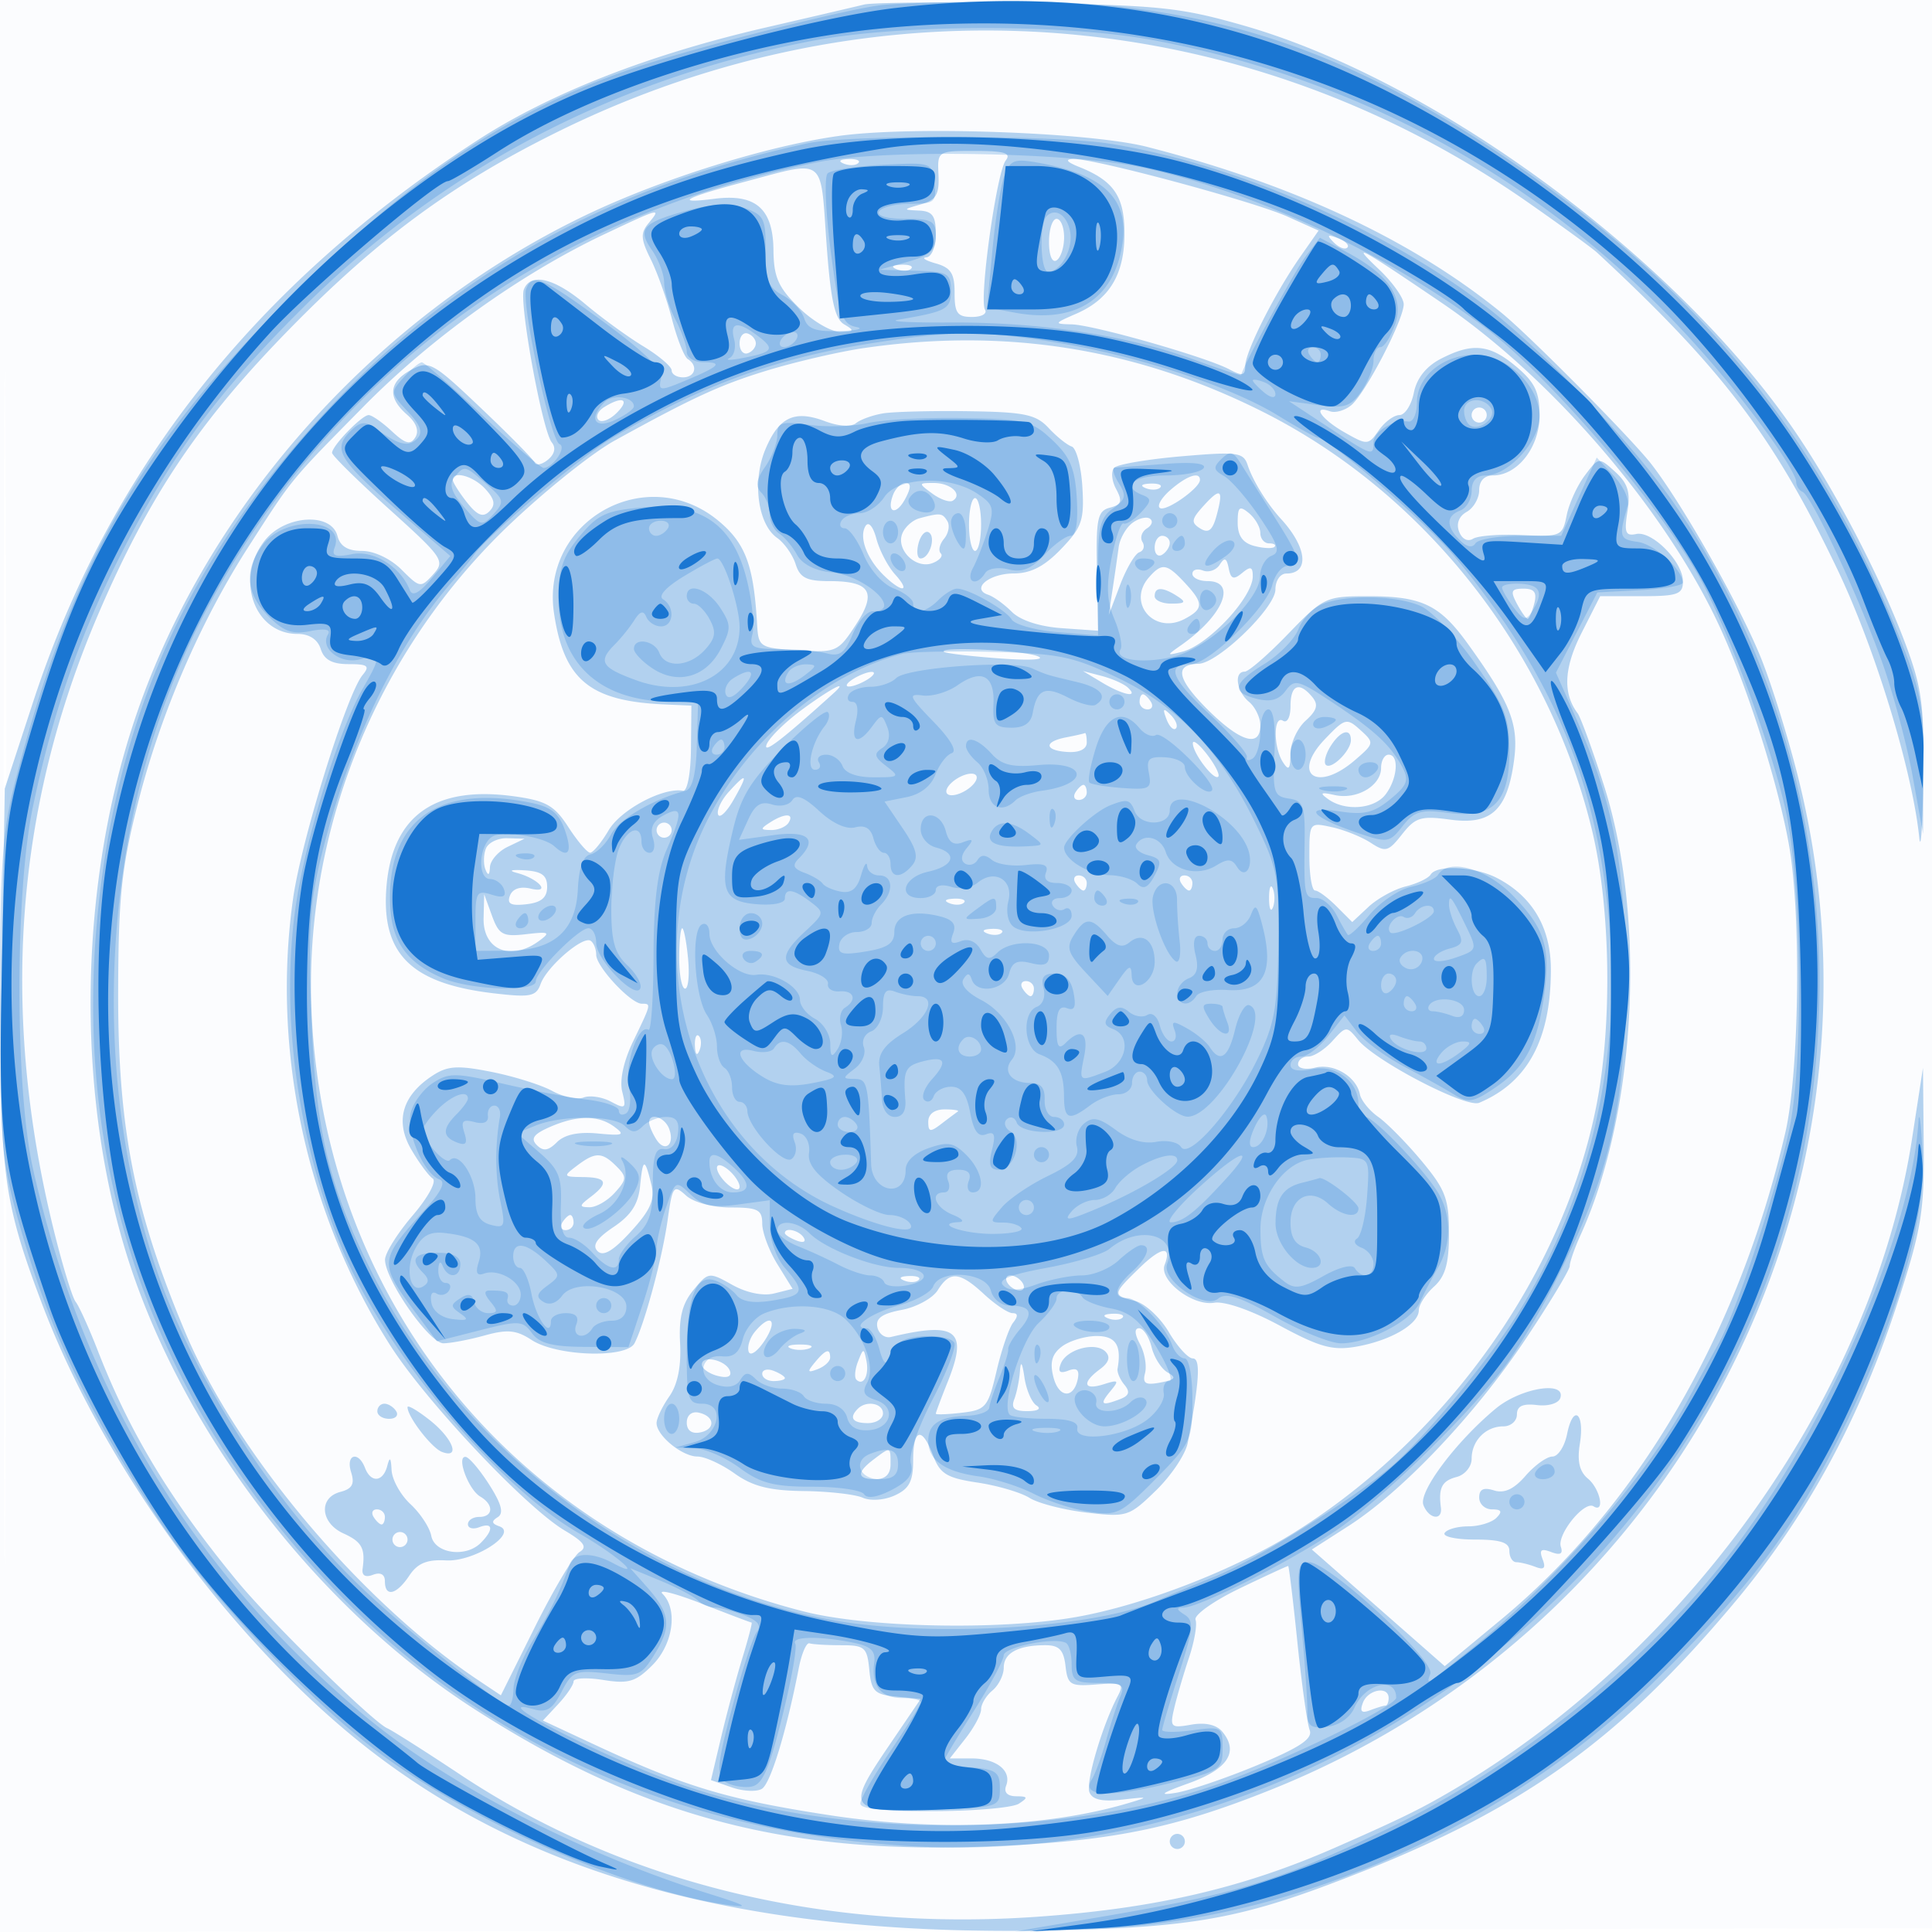 <svg xmlns="http://www.w3.org/2000/svg" width="256" height="256"><path fill-opacity=".016" d="M0 128.004v128.004l128.25-.254 128.25-.254.254-127.75L257.008 0H0v128.004m.485.496c0 70.4.119 99.053.265 63.672.146-35.38.146-92.98 0-128C.604 29.153.485 58.1.485 128.5" fill="#1976D2" fill-rule="evenodd"/><path fill-opacity=".322" d="M114.5.602c-1.1.271-6.95 1.638-13 3.036-15.525 3.589-28.653 8.726-38.286 14.983C33.877 37.674 14.461 62.224 4.391 93L.628 104.5l-.392 24.27c-.421 26.01.05 29.944 5.231 43.73 8.476 22.549 26.546 46.803 45.169 60.626 22.052 16.367 50.75 23.603 89.82 22.647 18.409-.45 24.671-1.666 40.062-7.78 21.618-8.588 34.203-17.665 49.142-35.445 9.804-11.668 16.769-24.472 21.865-40.196 3.08-9.501 3.464-11.866 3.377-20.786l-.098-10.066-1.451 9.408c-5.09 33.02-28.947 67.179-59.853 85.696-4.902 2.938-7.45 4.201-16.5 8.18-12.295 5.407-24.046 8.129-39.763 9.21-28.293 1.947-54.769-4.596-76.237-18.841-4.675-3.102-9.031-5.868-9.68-6.146-1.896-.815-15.451-14.105-19.918-19.53-8.837-10.731-14.192-19.586-18.429-30.475-1.176-3.023-2.502-5.948-2.945-6.5-.443-.551-1.749-4.827-2.902-9.502-7.099-28.79-5.166-55.759 5.843-81.5 6.728-15.729 13.392-25.662 25.506-38.013 11.666-11.895 21.408-19.066 35.202-25.914C115.784-3.333 164.333.16 202.5 26.841c4.4 3.076 8.502 6.057 9.115 6.626 16.585 15.372 23.368 24.303 31.793 41.861 5.015 10.451 9.971 26.66 10.908 35.672.2 1.925.436-1.552.524-7.727.14-9.808-.161-12.084-2.375-18-3.406-9.101-9.68-21.055-15.184-28.927-15.914-22.766-47.336-45.738-72.412-52.939C156.388.971 153.651.687 136 .412c-10.725-.167-20.4-.082-21.5.19m-3.323 17.407c-9.723 1.362-23.725 5.758-33.781 10.606-28.138 13.566-50.884 39.404-60.02 68.179-6.818 21.475-7.168 47.332-.925 68.354 7.024 23.653 25.113 47.585 46.283 61.234 21.889 14.113 41.114 19.313 67.656 18.301 16.57-.632 24.987-2.304 38.11-7.571 53.402-21.433 83.317-78.449 69.956-133.329-1.301-5.344-3.586-12.769-5.078-16.5-2.765-6.915-10.367-20.376-14.556-25.776-2.639-3.401-16.072-16.966-19.857-20.052-11.827-9.642-27.64-17.047-46.965-21.992-7.606-1.947-31.283-2.79-40.823-1.454m13.176 5.173c.12 2.598-.312 3.315-2.353 3.901-2.379.683-2.391.722-.25.817 1.811.081 2.25.685 2.25 3.1 0 1.68-.55 3.044-1.25 3.1-.687.055-.125.417 1.25.806 2 .566 2.498 1.345 2.49 3.9-.008 2.676.366 3.194 2.309 3.194 1.276 0 2.049-.437 1.719-.972-.817-1.32 1.535-18.216 2.753-19.778.751-.963-.177-1.25-4.046-1.25-5.006 0-5.019.009-4.872 3.182m-12.54-1.499c.721.289 1.584.253 1.916-.079.332-.332-.258-.568-1.312-.525-1.165.048-1.402.285-.604.604m31.166.433c4.61 1.839 6.021 3.906 6.021 8.816 0 5.417-1.98 8.717-6.378 10.631-2.978 1.296-3.007 1.361-.622 1.419 2.918.07 17.853 4.334 20.908 5.969 1.709.915 2.092.833 2.092-.449 0-1.876 3.911-9.639 7.292-14.475l2.429-3.473-4.111-1.85c-4.522-2.035-25.751-7.741-28.428-7.641-1.104.042-.83.404.797 1.053m-44.365 1.989c-7.97 2.123-9.405 2.936-3.947 2.235 5.464-.702 7.765 1.301 7.822 6.809.037 3.572.638 4.933 3.355 7.601 1.821 1.788 4.288 3.236 5.483 3.22 1.864-.026 1.94-.167.532-.989-1.263-.737-1.807-3.271-2.358-10.97-.816-11.396-.002-10.805-10.887-7.906m-18.479 6.908c-11.117 5.259-22.99 13.749-31.948 22.845-9.901 10.055-9.312 9.336-15.295 18.642-6.354 9.884-11.587 22.016-14.596 33.841-2.175 8.543-2.594 12.465-2.638 24.659-.066 18.33 2.072 29.293 8.876 45.5 6.739 16.055 23.273 35.715 38.743 46.07l3.093 2.07 4.521-9.07c2.486-4.988 5.146-9.454 5.91-9.923 1.061-.651.599-1.321-1.956-2.834-5.166-3.06-18.434-17.146-23.178-24.606C40.629 160.846 35.952 139.248 38.845 119c1.111-7.774 7.108-27.033 9.204-29.559.997-1.201.687-1.441-1.859-1.441-2.177 0-3.238-.575-3.69-2-.406-1.278-1.513-2-3.067-2-5.748 0-8.329-7.32-4.36-12.365 2.664-3.387 8.812-3.792 9.637-.635.363 1.388 1.364 2 3.27 2 1.594 0 3.793 1.045 5.237 2.49 2.421 2.42 2.538 2.438 4.18.623 1.614-1.783 1.349-2.174-5.853-8.672C47.395 63.698 44 60.353 44 60.006 44 59.078 47.951 55 48.85 55c.425 0 1.805.962 3.067 2.138 1.813 1.689 2.468 1.858 3.118.805.526-.851.127-1.936-1.106-3.005-2.62-2.272-2.424-4.335.564-5.934 2.372-1.269 2.822-1.022 9.25 5.081 3.716 3.528 6.913 6.771 7.104 7.207.191.435.984.263 1.763-.383.893-.742 1.078-1.586.501-2.292-1.244-1.522-4.354-18.542-3.699-20.248.879-2.29 4.02-1.544 8.158 1.939 2.162 1.82 5.618 4.332 7.68 5.582 2.063 1.25 3.75 2.686 3.75 3.192 0 .505.675.918 1.5.918 1.625 0 2.034-1.552.637-2.415-.474-.294-1.419-2.683-2.098-5.309-.68-2.627-1.95-6.204-2.824-7.949-1.317-2.633-1.364-3.442-.279-4.75 1.738-2.094 1.575-2.054-5.801 1.436M139 32.059c0 1.785.417 2.802 1 2.441.55-.34 1-1.716 1-3.059 0-1.343-.45-2.441-1-2.441s-1 1.377-1 3.059m37.733.065c.679.684 1.486.991 1.793.683.308-.308-.247-.867-1.233-1.243-1.425-.542-1.54-.428-.56.56m6.017 3.597c1.787 1.695 3.25 3.759 3.25 4.588 0 2.072-5.125 11.913-6.985 13.413-.833.672-2.077 1.023-2.765.781-2.469-.87-1.174 1.033 1.891 2.778 3.044 1.732 3.166 1.726 4.55-.25.782-1.117 2.016-2.031 2.741-2.031.725 0 1.584-1.331 1.909-2.957.386-1.93 1.628-3.493 3.576-4.5 4.195-2.169 6.467-1.932 10.006 1.046 2.46 2.07 3.077 3.365 3.077 6.461 0 4.211-2.91 7.95-6.189 7.95-1.129 0-1.811.734-1.811 1.95 0 1.073-.745 2.367-1.654 2.877-1.029.575-1.41 1.564-1.008 2.613.38.988 1.141 1.382 1.84.95.656-.406 3.589-.626 6.518-.491 5.132.238 5.345.144 5.896-2.608.314-1.571 1.4-3.954 2.413-5.298 1.837-2.435 1.848-2.436 4.011-.479 1.682 1.523 2.047 2.708 1.629 5.288-.448 2.757-.25 3.262 1.158 2.961 2.122-.454 6.197 3.681 6.197 6.289 0 1.694-.715 1.948-5.483 1.948h-5.483l-2.461 4.856c-2.344 4.625-2.514 8-.536 10.644.411.55 1.973 4.825 3.471 9.5 5.665 17.687 4.343 43.333-3.075 59.651-.788 1.733-1.433 3.574-1.433 4.092 0 .517-2.646 4.901-5.879 9.742-6.673 9.992-16.284 20.128-23.439 24.719l-4.856 3.116 5.801 5.09 8.805 7.729 3.003 2.639 7.383-6.107c18.256-15.1 31.515-37.782 37.74-64.56 1.859-8.001 2.133-28.908.498-38.111-1.439-8.102-5.335-20.453-9.004-28.545-7.023-15.489-22.21-33.271-36.983-43.303-11.12-7.552-12.239-8.148-8.319-4.431m-63.937-.038c.721.289 1.584.253 1.916-.079.332-.332-.258-.568-1.312-.525-1.165.048-1.402.285-.604.604M98 45.5c0 .917.484 1.505 1.075 1.308.591-.197 1.075-.785 1.075-1.308s-.484-1.111-1.075-1.308C98.484 43.995 98 44.583 98 45.5m16.5.617c-3.3.48-9.15 1.839-13 3.021-6.063 1.861-9.74 3.556-20.042 9.236C78.094 60.229 70.793 66.187 66 70.991 49.113 87.913 40.041 111.446 41.326 135c2.086 38.261 27.514 68.898 65.174 78.526 8.422 2.153 25.866 2.519 36 .756 8.919-1.552 21.011-6.228 29-11.215 20.405-12.736 35.831-34.63 40.095-56.905 2.054-10.729 1.792-25.991-.62-36.049-5.71-23.821-22.126-44.723-43.614-55.532-16.732-8.417-34.084-11.196-52.861-8.464m-34.471 7.844c-.809.512-1.136 1.265-.726 1.675.409.41 1.505-.016 2.435-.946 1.807-1.807.726-2.269-1.709-.729M117 54.78c-1.375.227-2.984.809-3.577 1.294-.633.519-2.323.412-4.102-.259-4.049-1.528-6.114-.556-7.902 3.724-1.767 4.229-1.012 9.929 1.553 11.735.958.675 2.061 2.239 2.452 3.476.57 1.805 1.45 2.25 4.443 2.25 5.498 0 6.372 1.455 3.506 5.835-2.318 3.545-2.568 3.654-7.635 3.337-5.102-.32-5.243-.411-5.422-3.5-.454-7.822-1.544-10.714-5.155-13.691-9.536-7.86-23.578.083-21.746 12.301 1.324 8.826 4.72 11.624 14.642 12.061l3.557.157-.057 5.736c-.032 3.253-.49 5.654-1.057 5.547-2.606-.491-8.233 2.495-9.846 5.225-.972 1.646-2.079 2.986-2.461 2.98-.381-.007-1.68-1.536-2.885-3.399-1.858-2.868-2.96-3.491-7.21-4.076-10.47-1.439-16.107 2.551-16.887 11.953-.738 8.905 3.229 12.863 14.182 14.15 4.886.575 5.649.424 6.241-1.231.813-2.269 5.561-6.382 6.616-5.731.412.255.75 1.092.75 1.86 0 1.573 4.579 6.486 6.045 6.486 1.264 0 1.271-.03-1.124 4.928-1.295 2.679-1.849 5.224-1.468 6.74.558 2.225.428 2.339-1.499 1.307-1.161-.621-2.791-.868-3.622-.549-.832.319-2.709-.075-4.172-.876-1.463-.8-5.087-1.936-8.054-2.523-4.491-.889-5.797-.804-7.796.505-4.018 2.633-4.997 6.026-2.82 9.771 1.023 1.758 2.302 3.492 2.843 3.854.556.371-.606 2.513-2.675 4.93-2.012 2.35-3.649 4.979-3.639 5.843.033 2.708 5.877 11.07 7.733 11.064.961-.003 3.424-.471 5.472-1.039 3.013-.837 4.201-.722 6.219.6 3.313 2.171 12.568 2.466 13.633.435 1.331-2.538 3.675-11.254 4.39-16.328.64-4.533.793-4.738 2.437-3.25 1.012.916 3.519 1.588 5.926 1.588 3.59 0 4.171.297 4.171 2.132 0 1.173.906 3.597 2.013 5.388l2.012 3.257-2.433.611c-1.481.371-3.659-.074-5.566-1.139-3.085-1.722-3.163-1.712-5.143.691-1.486 1.803-1.947 3.648-1.765 7.071.162 3.055-.327 5.449-1.436 7.033-.925 1.321-1.682 2.906-1.682 3.524 0 1.659 3.393 4.432 5.424 4.432.972 0 3.187 1.012 4.922 2.25 2.386 1.702 4.615 2.268 9.154 2.324 3.3.04 6.816.437 7.814.881 1.035.461 2.859.332 4.25-.302 1.91-.87 2.436-1.87 2.436-4.632 0-4.26 1.173-4.551 2.643-.655.917 2.428 1.816 2.976 5.886 3.586 2.643.396 5.742 1.309 6.888 2.028 1.146.72 4.558 1.597 7.583 1.951 5.32.621 5.621.524 9.181-2.941 2.024-1.971 3.913-4.8 4.196-6.287 1.56-8.178 1.743-11.203.677-11.203-.617 0-2.053-1.578-3.19-3.507-1.138-1.928-3.148-3.777-4.467-4.108-3.019-.758-3.007-.856.536-4.319 2.947-2.881 4.393-3.079 3.39-.466-.782 2.04 3.718 5.493 6.549 5.024 1.413-.234 4.94.994 8.729 3.041 5.289 2.856 6.992 3.322 10.128 2.772 4.506-.79 8.271-2.978 8.271-4.805 0-.727.9-2.137 2-3.132 1.516-1.372 2-3.08 2-7.06 0-4.568-.471-5.816-3.622-9.595-1.992-2.39-4.58-5.02-5.75-5.845-1.17-.825-2.265-2.175-2.433-3-.48-2.362-3.482-4.143-5.945-3.526-1.238.31-2.25.106-2.25-.455 0-.56.605-1.019 1.345-1.019s2.182-.925 3.204-2.055c1.822-2.012 1.892-2.015 3.405-.155 2.298 2.824 14.308 9.065 16.046 8.338 6.425-2.689 9.5-8.403 9.5-17.652 0-5.541-2.442-9.695-7.126-12.126-2.952-1.531-7.981-1.795-8.806-.461-.302.489-1.791 1.198-3.309 1.574-1.517.377-3.731 1.592-4.919 2.701l-2.16 2.016-2.09-2.09c-1.15-1.15-2.427-2.09-2.84-2.09-.412 0-.75-2.036-.75-4.525 0-4.502.015-4.521 2.985-3.868 1.642.36 3.956 1.291 5.143 2.069 1.961 1.285 2.338 1.183 4.155-1.127 1.763-2.242 2.511-2.47 6.36-1.943 5.426.744 7.568-1.22 8.464-7.757.668-4.874-.416-7.631-6.107-15.531-3.745-5.199-6.105-6.319-13.297-6.313-5.53.006-5.849.157-10.522 5-2.651 2.747-5.238 4.995-5.75 4.995-1.462 0-1.089 2.624.569 4 .825.685 1.5 2.09 1.5 3.122 0 3.011-2.693 2.185-7.036-2.158-4.015-4.015-4.383-5.927-1.155-6.005 2.577-.063 10.191-7.418 10.191-9.845 0-1.174.641-2.114 1.441-2.114 3.1 0 2.774-3.443-.684-7.214-1.873-2.043-3.736-5.049-4.433-7.152-.562-1.697-1.354-1.804-8.721-1.173-4.457.381-8.482 1.06-8.946 1.509-.463.448-.361 1.714.226 2.812.876 1.636.73 2.086-.809 2.488-1.655.433-1.861 1.431-1.726 8.399l.152 7.907-4.797-.335c-2.95-.206-5.501-1.039-6.625-2.163-1.005-1.005-2.414-2.023-3.13-2.262-2.335-.778.087-2.816 3.361-2.827 2.283-.007 4.076-.932 6.301-3.25 2.757-2.871 3.075-3.804 2.81-8.219-.165-2.739-.802-5.147-1.416-5.352-.614-.205-1.993-1.313-3.065-2.464-1.67-1.792-3.201-2.109-10.694-2.213-4.81-.067-9.87.063-11.245.289m78 .22c0 .55.45 1 1 1s1-.45 1-1-.45-1-1-1-1 .45-1 1M60 63.592c0 .326.834 1.652 1.853 2.948 1.38 1.755 2.141 2.066 2.986 1.221.845-.845.716-1.596-.508-2.947-1.553-1.717-4.331-2.5-4.331-1.222m95.103 1.318c-1.211 1.051-1.84 2.134-1.398 2.408.817.505 5.295-2.648 5.295-3.728 0-1.149-1.723-.565-3.897 1.32m-36.758.633c-.93 2.424.368 2.862 1.609.543.774-1.447.789-2.086.05-2.086-.587 0-1.333.694-1.659 1.543m5.203-.132c1.061.777 2.28 1.195 2.707.931 1.342-.829-.277-2.342-2.505-2.342-2.081 0-2.086.034-.202 1.411m28.265-.728c.721.289 1.584.253 1.916-.079.332-.332-.258-.568-1.312-.525-1.165.048-1.402.285-.604.604m7.637 2.372c-1.599 1.767-1.658 2.198-.41 2.971 1.102.683 1.636.251 2.177-1.761.932-3.463.525-3.742-1.767-1.21M128.4 69.5c0 1.925.36 3.5.8 3.5.44 0 .8-1.575.8-3.5s-.36-3.5-.8-3.5c-.44 0-.8 1.575-.8 3.5m35.6-.239c0 1.743.672 2.681 2.206 3.083 1.214.317 2.414.37 2.667.116.253-.253-.065-.46-.706-.46-.642 0-1.167-.62-1.167-1.378 0-.757-.675-1.937-1.5-2.622-1.265-1.05-1.5-.853-1.5 1.261m-42.165-.588c-.916.242-1.945 1.17-2.287 2.061-.826 2.154 1.83 4.719 4.018 3.879.946-.363 1.435-.946 1.086-1.295-.349-.348-.15-1.218.443-1.932.592-.714.787-1.768.432-2.342-.669-1.082-.914-1.107-3.692-.371m28.154.666c-.819.638-1.609 2.061-1.756 3.161-.147 1.1-.505 3.575-.795 5.5l-.528 3.5 1.509-3.988c.83-2.193 1.978-4.144 2.551-4.335.573-.191.757-.81.408-1.374-.349-.565-.079-1.37.601-1.79.679-.42.844-1.004.367-1.299-.478-.295-1.538-.014-2.357.625m-35.303.361c-.902 1.458.172 4.35 2.432 6.55 2.421 2.356 3.634 2.239 1.479-.143-.942-1.04-2.052-3.16-2.466-4.709-.439-1.644-1.042-2.351-1.445-1.698m7.021 2.311c-.286 1.094-.16 1.989.28 1.989 1.175 0 2.067-2.848 1.083-3.457-.463-.286-1.077.374-1.363 1.468m31.293.548c0 .857.45 1.281 1 .941.55-.34 1-1.041 1-1.559s-.45-.941-1-.941-1 .702-1 1.559m8.625 2.259c-.455.725-1.457 1.077-2.226.782-.77-.296-1.399-.101-1.399.431 0 .533.9.969 2 .969 3.985 0 2.107 4.559-3.5 8.496-1.967 1.381-1.964 1.396.162.861 3.421-.861 9.338-7.192 9.338-9.991 0-1.276-.294-1.367-1.416-.435-1.127.934-1.49.806-1.774-.628-.273-1.382-.55-1.495-1.185-.485m-9.375 1.678c-2.986 3.392.705 7.669 4.75 5.504 2.511-1.344 2.505-2.08-.039-4.811-2.363-2.537-3.004-2.632-4.711-.693M153 79c0 .55 1.012.993 2.25.985 1.819-.013 1.963-.201.75-.985-1.939-1.253-3-1.253-3 0m48 1c.589 1.1 1.227 2 1.419 2 .191 0 .583-.9.871-2 .39-1.493.03-2-1.419-2-1.631 0-1.771.319-.871 2m-75.917 6.368c.23.202 3.567.598 7.417.879 4.006.293 6.144.166 5-.297-1.945-.787-13.249-1.317-12.417-.582M113 90c-.825.533-1.05.969-.5.969s1.675-.436 2.5-.969c.825-.533 1.05-.969.5-.969s-1.675.436-2.5.969m33 .423c2.786 1.679 4.977 2.117 3.45.689-.522-.488-2.075-1.182-3.45-1.541l-2.5-.654 2.5 1.506m-39.7 3.588c-2.252 1.656-4.375 3.742-4.718 4.635-.517 1.348 2.022-.595 8.868-6.787 2.148-1.942-.329-.658-4.15 2.152m64.7-.452c0 1.451-.433 2.292-1 1.941-1.282-.792-1.282 3.517 0 5.5.763 1.181.973.948.985-1.095.008-1.427.913-3.408 2.011-4.402 1.524-1.378 1.732-2.126.878-3.155-1.73-2.085-2.874-1.603-2.874 1.211M151 93c0 .55.477 1 1.059 1s.781-.45.441-1-.816-1-1.059-1-.441.45-.441 1m3.564 2.293c.376.986.935 1.541 1.243 1.233.308-.307.001-1.114-.683-1.793-.988-.98-1.102-.865-.56.56m21.007 2.633c-4.504 4.701-1.074 7.131 3.956 2.804 2.581-2.219 2.597-2.308.736-3.992-1.817-1.644-2.031-1.59-4.692 1.188m-34.321-.22c-3.013.58-2.86 1.759.251 1.938 1.539.089 2.499-.391 2.499-1.25 0-.767-.113-1.333-.25-1.258-.137.075-1.262.331-2.5.57m35.049 1.186c-.65 1.041-.929 2.144-.621 2.453.714.714 3.322-1.855 3.322-3.274 0-1.682-1.404-1.256-2.701.821m-18.245-.392c.013 1.323 2.802 4.978 3.367 4.412.243-.243-.417-1.56-1.467-2.927s-1.905-2.035-1.9-1.485M183 101.759c0 2.357-3.213 4.237-6.135 3.591-1.879-.416-2.057-.304-.865.548 2.287 1.634 6.124 1.307 7.608-.648 1.574-2.073 1.811-5.25.392-5.25-.55 0-1 .792-1 1.759m-56.504 1.62c-.99.724-1.388 1.569-.886 1.88.501.31 1.722-.028 2.711-.752.989-.723 1.388-1.569.886-1.879-.502-.31-1.722.028-2.711.751m-29.944 1.563c-.966 1.068-1.599 2.408-1.405 2.977.194.57 1.12-.304 2.056-1.942 1.982-3.462 1.803-3.746-.651-1.035M142.5 105c-.34.55-.141 1 .441 1s1.059-.45 1.059-1-.198-1-.441-1-.719.45-1.059 1m-40.5 4c-1.293.835-1.266.971.191.985.93.008 1.969-.435 2.309-.985.782-1.266-.542-1.266-2.5 0m-15 1c0 .55.45 1 1 1s1-.45 1-1-.45-1-1-1-1 .45-1 1m-22.626 2.467c-.309.807-.331 2.044-.047 2.75.349.87.541.769.594-.314.043-.879 1.092-2.086 2.329-2.683l2.25-1.085-2.281-.067c-1.255-.038-2.535.592-2.845 1.399m4.126 3.201c2.874.756 4.616 2.752 1.815 2.079-1.374-.331-2.393.015-2.744.929-.421 1.096.12 1.378 2.185 1.14 1.972-.227 2.744-.879 2.744-2.316 0-1.516-.726-2.043-3-2.179-1.793-.108-2.195.032-1 .347m74 1.332c.34.55.816 1 1.059 1s.441-.45.441-1-.477-1-1.059-1-.781.45-.441 1m14 0c.34.55.816 1 1.059 1s.441-.45.441-1-.477-1-1.059-1-.781.45-.441 1m11.658 2c0 1.375.227 1.938.504 1.25.278-.687.278-1.812 0-2.5-.277-.687-.504-.125-.504 1.25m-104.079 2.643c-.106 4.235 3.6 5.775 7.332 3.046 1.582-1.157 1.383-1.263-1.694-.904-3.084.36-3.606.079-4.523-2.439l-1.036-2.846-.079 3.143m61.734-1.96c.721.289 1.584.253 1.916-.079.332-.332-.258-.568-1.312-.525-1.165.048-1.402.285-.604.604M90 127c0 2.2.349 4 .776 4 .427 0 .605-1.8.395-4-.209-2.2-.559-4-.776-4-.217 0-.395 1.8-.395 4m40.813-3.317c.721.289 1.584.253 1.916-.079.332-.332-.258-.568-1.312-.525-1.165.048-1.402.285-.604.604M135.5 131c.34.55.816 1 1.059 1s.441-.45.441-1-.477-1-1.059-1-.781.45-.441 1m-43.421 7.583c.048 1.165.285 1.402.604.605.289-.722.253-1.585-.079-1.917-.332-.332-.568.258-.525 1.312M123 148.622c0 1.389.252 1.43 1.75.283a93.003 93.003 0 0 1 2.167-1.622c.229-.156-.559-.283-1.75-.283-1.332 0-2.167.625-2.167 1.622m-50.25.759c-2.052.91-2.462 1.507-1.614 2.355.847.847 1.522.748 2.661-.39 1.007-1.007 2.85-1.399 5.427-1.153 3.374.321 3.664.198 2.148-.911-2.131-1.557-4.957-1.525-8.622.099m13.265-.631c.009.412.434 1.412.946 2.221 1.152 1.822 2.504.682 1.694-1.428-.598-1.558-2.668-2.18-2.64-.793m-9.574 5.718c-1.859 1.406-1.825 1.47.809 1.5 3.183.037 3.461.772 1 2.64-1.52 1.154-1.541 1.333-.155 1.36.877.018 2.392-.848 3.365-1.924 1.596-1.764 1.619-2.108.227-3.5-1.919-1.919-2.792-1.932-5.246-.076m8.38 2.654c-.234 2.415-1.187 3.895-3.511 5.456-2.251 1.512-2.878 2.454-2.128 3.204s2.045-.01 4.403-2.584c2.589-2.826 3.205-4.215 2.737-6.172-.871-3.646-1.141-3.629-1.501.096M95 154.755c0 .55.675 1.56 1.5 2.245.837.694 1.5.803 1.5.245 0-.55-.675-1.56-1.5-2.245-.837-.694-1.5-.803-1.5-.245M74.5 162c-.34.55-.141 1 .441 1S76 162.55 76 162s-.198-1-.441-1-.719.45-1.059 1m29.5 1.393c0 .216.698.661 1.552.989.89.341 1.291.173.941-.393-.587-.951-2.493-1.406-2.493-.596m15.813 6.29c.721.289 1.584.253 1.916-.079.332-.332-.258-.568-1.312-.525-1.165.048-1.402.285-.604.604m4.45 1.267c-.67 1.073-2.826 2.253-4.791 2.621-2.597.487-3.474 1.115-3.213 2.3.198.896 1.008 1.474 1.8 1.285 8.693-2.074 10.244-.869 7.549 5.866-.885 2.21-1.608 4.144-1.608 4.297 0 .154 1.541.099 3.424-.12 3.211-.375 3.5-.721 4.631-5.55.664-2.832 1.653-5.711 2.198-6.399.666-.839.64-1.25-.079-1.25-.589 0-2.285-1.125-3.769-2.5-3.247-3.01-4.534-3.125-6.142-.55m9.237-.95c.34.55 1.068 1 1.618 1s.722-.45.382-1c-.34-.55-1.068-1-1.618-1s-.722.45-.382 1m13.313 4.683c.721.289 1.584.253 1.916-.079.332-.332-.258-.568-1.312-.525-1.165.048-1.402.285-.604.604m-46.785 1.783c-.669.807-1.042 1.993-.827 2.637.215.644 1.167-.016 2.118-1.466 1.815-2.771.8-3.691-1.291-1.171m51.027 1.636c.619 1.156.921 2.882.672 3.835-.362 1.382.05 1.637 2.034 1.258 1.97-.377 2.173-.652.975-1.323-.832-.465-1.797-1.977-2.143-3.359-.347-1.382-1.088-2.513-1.647-2.513-.654 0-.615.75.109 2.102m-10.351.323c-1.307.992-1.615 2.083-1.13 4.012.711 2.836 2.716 2.98 3.249.234.225-1.165-.153-1.482-1.262-1.056-1.125.432-1.416.17-1.003-.905.738-1.923 4.588-2.969 5.925-1.61.692.704.458 1.448-.733 2.328-2.441 1.803-2.184 2.844.492 1.995 1.993-.632 2.091-.529.878.933-1.471 1.772-1.189 1.991 1.324 1.027 1.177-.451 1.323-.959.546-1.895-.583-.702-.991-1.662-.907-2.133.559-3.111-.255-4.353-2.833-4.323-1.512.017-3.558.644-4.546 1.393m-35.954.237c.688.278 1.813.278 2.5 0 .688-.277.125-.504-1.25-.504s-1.937.227-1.25.504m3.231 1.861c-1.057 1.273-.995 1.42.378.893.902-.347 1.641-1.032 1.641-1.523 0-1.286-.579-1.105-2.019.63m5.716-.13c-.409 1.041-.508 2.129-.221 2.417.913.912 1.715-.583 1.333-2.482-.35-1.74-.404-1.737-1.112.065M93 180.81c0 .526.926 1.199 2.057 1.495 1.309.342 1.915.111 1.667-.634-.479-1.438-3.724-2.189-3.724-.861m42.15.858c-.083 1.193-.423 2.88-.757 3.75-.448 1.169.009 1.578 1.75 1.567 1.398-.009 1.885-.316 1.197-.754-.638-.405-1.358-2.086-1.6-3.734-.29-1.977-.491-2.259-.59-.829m-34.15.363c0 .533.675.969 1.5.969s1.5-.177 1.5-.393c0-.216-.675-.652-1.5-.969-.825-.316-1.5-.139-1.5.393m97.198 4.61c-5.237 4.338-10.261 11.032-9.591 12.777.718 1.872 2.552 2.135 2.318.332-.338-2.608.137-3.533 2.075-4.04 1.112-.29 2-1.364 2-2.416 0-2.389 1.864-4.294 4.2-4.294.99 0 1.8-.707 1.8-1.572 0-1.115.772-1.478 2.663-1.25 1.494.181 2.847-.227 3.083-.928.786-2.334-5.234-1.355-8.548 1.391M50 187c0 .55.702 1 1.559 1s1.281-.45.941-1c-.34-.55-1.041-1-1.559-1s-.941.45-.941 1m4-.541c0 1.266 3.177 5.395 4.56 5.926 2.505.961 1.449-1.79-1.615-4.211-1.62-1.279-2.945-2.051-2.945-1.715m59.667.208c-1.199 1.198-.704 1.904 1.333 1.904 1.1 0 2-.578 2-1.285 0-1.351-2.194-1.759-3.333-.619M91 188.5c0 1.03.655 1.52 1.75 1.31 2.108-.406 1.975-2.181-.197-2.633-.906-.189-1.553.362-1.553 1.323m116.647 1.516c-.328 1.641-1.202 2.984-1.942 2.984-.739 0-2.344 1.15-3.565 2.554-1.544 1.776-2.819 2.365-4.181 1.933-1.377-.437-1.959-.156-1.959.946 0 .862.765 1.567 1.7 1.567 1.259 0 1.408.292.575 1.125-.619.619-2.292 1.125-3.718 1.125-1.427 0-2.837.394-3.134.875-.298.481 1.511.875 4.018.875 3.386 0 4.559.386 4.559 1.5 0 .825.413 1.5.918 1.5.505 0 1.635.275 2.512.611 1.169.449 1.427.18.97-1.011-.474-1.234-.205-1.462 1.125-.952 1.216.467 1.61.256 1.294-.691-.538-1.613 3.104-6.123 4.332-5.364 1.547.957.879-2.323-.749-3.674-1.114-.925-1.437-2.318-1.066-4.604.671-4.136-.883-5.33-1.689-1.299m-91.897 3.376c-2.297 1.743-2.214 2.608.25 2.608 1.333 0 2-.667 2-2 0-2.337.021-2.332-2.25-.608m-69.228 1.678c.498 1.568.15 2.203-1.432 2.617-2.898.758-2.648 4.102.41 5.495 2.464 1.123 2.925 1.974 2.543 4.704-.122.88.381 1.165 1.382.781.993-.381 1.575-.061 1.575.864 0 2.15 1.541 1.793 3.226-.746 1.096-1.649 2.339-2.166 4.872-2.024 3.715.208 9.656-3.613 7.039-4.527-.998-.348-1.05-.67-.193-1.199.837-.517.512-1.755-1.137-4.337-1.269-1.987-2.675-3.632-3.124-3.656-1.245-.064.39 4.347 1.948 5.258 1.824 1.065 1.745 2.7-.131 2.7-.825 0-1.5.436-1.5.969 0 .532.675.709 1.5.393 1.846-.709 1.945.336.198 2.082-1.996 1.997-6.104 1.407-6.556-.941-.211-1.099-1.455-2.99-2.763-4.203-1.308-1.212-2.431-3.238-2.495-4.502-.086-1.694-.236-1.838-.573-.548-.561 2.145-2.17 2.281-2.949.25-.885-2.306-2.585-1.779-1.84.57M49.5 201c.34.55.816 1 1.059 1s.441-.45.441-1-.477-1-1.059-1-.781.45-.441 1m2.5 3c0 .55.45 1 1 1s1-.45 1-1-.45-1-1-1-1 .45-1 1m112.241 6.484c-3.442 1.659-6.064 3.526-5.826 4.148.238.623-.149 2.873-.859 5-.711 2.128-1.587 5.114-1.948 6.636-.618 2.613-.492 2.74 2.251 2.257 1.848-.326 3.344.014 4.106.933 2.224 2.68.727 4.97-4.469 6.838-3.587 1.289-4.074 1.647-1.728 1.271 1.798-.288 6.663-1.937 10.812-3.665 5.693-2.37 7.399-3.515 6.955-4.671-.323-.842-1.053-6.066-1.622-11.608-.568-5.543-1.119-10.094-1.223-10.116-.105-.021-3.006 1.319-6.449 2.977m-76.448.709c2.065 2.065 1.396 6.709-1.364 9.469-2.193 2.193-3.149 2.479-6.5 1.943-2.161-.346-3.929-.258-3.929.195 0 .452-.915 1.805-2.033 3.005l-2.032 2.181 6.782 3.162c12.06 5.621 17.687 7.309 31.283 9.388 14.142 2.162 28.849 1.562 39.5-1.611 2.799-.834 2.745-.865-.802-.464-2.662.301-3.965.006-4.345-.984-.514-1.338 1.712-8.872 3.774-12.775.846-1.601.534-1.765-2.838-1.5-3.477.273-3.815.071-4.105-2.452-.246-2.131-.846-2.75-2.669-2.75-3.604 0-5.515 1.034-5.515 2.985 0 .973-.675 2.33-1.5 3.015s-1.5 1.804-1.5 2.488c0 .683-.933 2.428-2.073 3.877L125.855 233h2.872c3.304 0 5.356 1.62 4.588 3.622-.332.863.164 1.384 1.328 1.393 1.565.013 1.621.168.357.985-.825.533-5.887.976-11.25.985-11.551.018-11.703-.219-5.755-8.977l3.994-5.882-3.244-.313c-2.852-.275-3.283-.707-3.558-3.563-.287-2.975-.604-3.25-3.75-3.25-1.891 0-3.767-.113-4.17-.25s-1.04 1.325-1.416 3.25c-1.648 8.453-3.743 15.315-4.893 16.026-.685.423-2.484.338-3.999-.19l-2.753-.96 1.348-5.688c.741-3.128 2.001-7.825 2.799-10.438.798-2.613 1.356-4.75 1.239-4.75-.117 0-3.091-1.128-6.609-2.507-3.518-1.378-5.853-1.963-5.19-1.3m92.803 14.418c-.453 1.18-.192 1.448.974 1 .877-.336 1.782-.611 2.012-.611.23 0 .418-.45.418-1 0-1.629-2.733-1.138-3.404.611M155 244c0 .55.45 1 1 1s1-.45 1-1-.45-1-1-1-1 .45-1 1" fill="#1976D2" fill-rule="evenodd"/><path fill-opacity=".23" d="M116.5.713c-5.084.699-23.326 5.314-31.366 7.934-16.832 5.485-30.189 14.279-46.754 30.78C18.336 59.393 9.252 75.395 2.041 103.438.305 110.19 0 114.496 0 132.242c0 19.097.207 21.604 2.446 29.562 3.971 14.119 8.759 24.376 18.2 38.981 6.192 9.58 19.946 24.252 29.303 31.26 12.622 9.452 33.411 18.55 46.551 20.372 2.977.413 2.338.037-2.5-1.47-17.088-5.323-34.999-14.615-45.966-23.846-22.667-19.08-37.111-42.984-43.668-72.263-2.374-10.605-2.389-36.57-.026-47.838 2.615-12.474 6.207-22.79 11.677-33.533 6.69-13.14 12.731-21.346 23.921-32.491C58.555 22.432 81.182 10.531 107.5 5.438c11.709-2.265 33.822-2.304 45.5-.081 33.279 6.338 61.319 24.419 81.561 52.596 1.892 2.632 3.439 5.257 3.439 5.833 0 .576.376 1.197.836 1.381 1.205.48 7.548 14.07 10.615 22.742 1.441 4.074 3.239 10.824 3.995 15l1.375 7.591.051-9c.044-7.873-.351-10.001-3.161-17-10.324-25.72-25.1-44.373-48.178-60.821C179.097 6.264 159.657-.126 132 .167c-6.875.073-13.85.318-15.5.546M107 18.988c-25.364 5.496-45.407 16.373-62.044 33.673-19.46 20.235-29.306 41.255-32.002 68.325-2.872 28.822 4.442 55.424 21.453 78.029 20.92 27.799 49.989 43.267 85.648 45.572 56.667 3.664 110.194-38.945 119.453-95.087 4.864-29.494-1.63-59.735-17.824-83-5.675-8.154-17.684-20.591-25.633-26.547C182.673 29.928 163.019 21.546 147 19.034c-7.39-1.159-34.719-1.19-40-.046m1.5 2.473c-35.763 7.138-64.182 27.838-80.926 58.948-13.593 25.256-16.329 58.992-7.065 87.115 4.835 14.675 15.994 32.075 27.589 43.018C54.388 216.478 66.293 226 67.424 226c.317 0 .596-1.012.619-2.25.024-1.238 1.144-4.05 2.49-6.25 2.216-3.625 3.752-6.795 4.965-10.25.542-1.544 2.965-1.608 5.688-.15 4.45 2.381.544-1.063-4.436-3.913-11.007-6.298-26.092-24.505-31.608-38.15-5.606-13.867-7.845-29.791-6.138-43.641 1.125-9.125 5.698-24.318 9.09-30.203 2.439-4.232 2.401-4.534-.48-3.811-2.564.644-5.265-1.519-4.15-3.323.409-.663-.426-.817-2.348-.432-2.35.47-3.528.052-5.55-1.97-3.007-3.007-3.242-6.22-.699-9.528 2.973-3.865 10.978-3.493 9.468.44-.421 1.097.108 1.294 2.31.858 2.856-.565 6.457 1.676 7.659 4.767.347.891 1.28.38 2.938-1.607l2.43-2.913-6.91-5.947c-7.833-6.742-8.716-8.201-6.38-10.538 1.354-1.354 1.971-1.429 3.387-.416 3.069 2.197 4.342 2.516 5.485 1.373.826-.826.503-1.776-1.232-3.622-2.283-2.43-2.298-2.561-.531-4.514 1-1.105 2.087-2.004 2.414-1.996.327.008 3.925 3.158 7.996 7C67.971 58.856 71.628 62 72.028 62c1.254 0 3.117-2.783 2.11-3.153-1.162-.427-5.105-18.77-4.419-20.558.821-2.139 2.224-1.537 10.396 4.461 5.456 4.004 7.721 6.272 7.461 7.471-.346 1.594-.107 1.61 3.224.218C95.36 48.534 95.878 48 93.167 48 91.975 48 91 47.376 91 46.614c0-.762-.672-2.674-1.494-4.25-.821-1.575-1.496-3.776-1.5-4.891-.003-1.116-.733-3.066-1.622-4.335-1.985-2.834-1.224-3.664 4.843-5.281 3.31-.882 5.558-.962 7.5-.268 2.504.896 2.767 1.442 2.714 5.635-.048 3.85.333 4.852 2.234 5.87 1.26.674 2.555 2.054 2.876 3.066.454 1.433 1.51 1.81 4.766 1.704 2.301-.075 3.245-.322 2.1-.548-1.826-.36-2.239-1.596-3.335-9.979-.689-5.262-.876-9.926-.417-10.364.459-.439 3.76-.95 7.335-1.135 6.443-.335 6.503-.314 6.816 2.412.292 2.537.046 2.75-3.191 2.75-1.929 0-3.785.45-4.125 1-.373.604.99 1 3.441 1 3.581 0 4.059.274 4.059 2.324 0 1.831-.794 2.546-3.75 3.373l-3.75 1.05 4.75.127c4.356.116 4.75.332 4.75 2.607 0 2.497-.504 2.776-7 3.886-1.375.235 1.775.401 7 .368 11.61-.073 23.352 1.7 31.959 4.824 3.557 1.291 6.484 2.256 6.504 2.144.207-1.148 7.075-13.796 8.527-15.703l1.904-2.5 3.642 1.955c5.583 2.998 7.551 5.996 6.298 9.593-.567 1.623-1.436 2.952-1.932 2.952s-.902.8-.902 1.777c0 .978-.736 2.829-1.636 4.114-1.385 1.977-2.246 2.254-5.604 1.804l-3.968-.533 5.191 3.419c5.899 3.885 6.017 3.924 6.017 2.026 0-1.453 2.683-3.048 4.625-2.75.619.095 1.125-1.044 1.125-2.531 0-3.467 3.491-6.326 7.724-6.326 4.219 0 8.526 4.134 8.526 8.184 0 3.285-4.143 7.816-7.146 7.816-1.197 0-1.854.72-1.854 2.031 0 1.118-.675 2.291-1.5 2.607-1.888.725-1.91 2.095-.064 3.941.898.898 1.67 1.059 2.059.429.343-.555 3.042-1.008 5.998-1.008h5.375l2.353-5.186 2.354-5.187 2.265 2.432c1.246 1.337 2.071 3.108 1.834 3.936-1.19 4.16-1.105 4.467 1.326 4.808 2.254.315 5.922 3.627 5.978 5.397.012.385-2.531.835-5.651 1l-5.673.3-2.743 5.317-2.742 5.316 2.422 5.478c5.195 11.746 6.777 19.887 6.781 34.889.004 17.665-1.907 25.799-9.634 41-1.677 3.3-4.344 7.8-5.926 10-4.535 6.306-16.385 17.931-22.619 22.19-6.084 4.156-18.21 10.3-20.38 10.325-.978.012-.939.252.152.942 1.266.801 1.163 1.868-.75 7.806-1.218 3.783-2.215 7.142-2.215 7.463 0 .321 1.8.342 4 .047 3.884-.521 4-.451 4 2.412 0 2.848-.26 3.011-7.535 4.726-7.765 1.83-11.231 1.599-9.785-.654.444-.691 1.307-3.057 1.919-5.257.612-2.2 1.451-4.787 1.864-5.75.636-1.482.199-1.75-2.856-1.75-3.158 0-3.607-.304-3.607-2.441 0-1.343-.337-2.63-.75-2.861-1.47-.822-8.25.541-8.26 1.661-.005.628-1.805 3.972-4 7.431-2.194 3.46-3.99 6.47-3.99 6.69 0 .22 1.688.539 3.75.71 3.254.269 3.749.641 3.74 2.81-.009 2.465-.14 2.504-9.25 2.788-6.19.192-9.24-.074-9.24-.805 0-.601 1.8-3.743 4-6.983 2.2-3.24 4-6.14 4-6.445 0-.305-1.098-.555-2.441-.555-2.82 0-4.113-1.602-3.724-4.614.214-1.663-.406-2.25-2.906-2.75-4.392-.879-8.146-.796-7.552.165.273.441-.515 4.829-1.749 9.75-1.801 7.176-2.63 9-4.187 9.205-1.067.14-2.578-.157-3.357-.662-1.2-.778-1.062-2.262.911-9.756 1.28-4.861 2.754-9.393 3.275-10.071.674-.878.175-1.527-1.726-2.25-1.471-.56-3.23-1.017-3.909-1.017-.679 0-1.662-.427-2.185-.948-.522-.521-2.75-1.693-4.95-2.604l-4-1.657 2.101 2.354c3.179 3.564 3.424 5.285 1.257 8.848-1.858 3.055-2.251 3.223-6.454 2.749-4.158-.469-4.583-.297-5.992 2.428-1.195 2.312-1.981 2.801-3.714 2.315-6.764-1.896 8.49 5.969 18.802 9.695 20.819 7.524 50.924 7.604 72 .192 8.545-3.005 23.5-10.271 23.5-11.418 0-2.876-4.112-1.896-5.521 1.315-.588 1.34-2.037 2.354-3.627 2.538-2.194.254-2.642-.089-2.614-2 .018-1.269-.319-6.244-.75-11.057-.712-7.961-.626-8.75.965-8.75 2.635 0 16.757 13.011 16.069 14.804-.49 1.275-.328 1.287 1.174.087.957-.765 2.869-2.291 4.249-3.391 10.892-8.688 23.311-22.965 28.705-33a841.51 841.51 0 0 1 4.088-7.5c2.404-4.341 7.711-20.465 9.382-28.5 1.885-9.068 1.617-32.39-.483-42-1.675-7.666-6.833-21.907-10.751-29.68-4.913-9.746-20.701-28.275-29.719-34.879-13.224-9.683-29.284-17.181-44.167-20.62-9.189-2.124-34.646-2.627-43.5-.86m24.598 1.781c-.488 1.284-1.207 5.746-1.598 9.916l-.71 7.58 3.605.676c8.018 1.504 13.125-1.682 14.3-8.922.982-6.05-2.302-9.318-10.952-10.899-3.329-.608-3.858-.42-4.645 1.649m5.59 5.404c-1.006 1.005-.842 7.354.19 7.354 1.623 0 3.278-2.871 2.949-5.117-.338-2.302-1.936-3.441-3.139-2.237M97.277 44.952c.281 1.074-.004 2.201-.633 2.506-.629.305.205.29 1.854-.033 3.959-.776 4.22-1.17 1.929-2.904-2.669-2.019-3.752-1.871-3.15.431M103.5 45c-.34.55-.168 1 .382 1s1.278-.45 1.618-1c.34-.55.168-1-.382-1s-1.278.45-1.618 1m11.825.508c-12.557 1.965-22.581 5.639-34.25 12.555C77.01 60.472 64.394 71.151 62.838 73.5c-.365.55-1.65 2.125-2.856 3.5-7.256 8.27-13.378 20.833-17.033 34.954-1.907 7.369-2.125 10.259-1.693 22.5.539 15.291 2.26 22.63 7.98 34.046 11.658 23.262 35.198 41.235 60.298 46.038 13.278 2.54 35.678 1.257 43.966-2.52 1.1-.501 4.475-1.907 7.5-3.125 5.588-2.249 19.449-10.991 24-15.136 4.364-3.976 12.608-14.063 16.146-19.757 9.556-15.377 13.797-33.915 12.014-52.506-1.787-18.634-7.681-32.396-20.488-47.84C189.177 69.44 175.985 58 174.62 58c-.268 0-2.655-1.33-5.304-2.955-6.26-3.84-18.634-7.915-29.316-9.654-9.973-1.623-13.662-1.606-24.675.117M173.5 47c.34.55.816 1 1.059 1s.441-.45.441-1-.477-1-1.059-1-.781.45-.441 1m-7.5 3.409c0 .19.675.906 1.5 1.591.865.718 1.5.815 1.5.229 0-.558-.675-1.274-1.5-1.591-.825-.316-1.5-.419-1.5-.229m-85.878 2.869c-2.184 2.184-1.346 3.638 1.37 2.378 1.371-.636 2.496-1.445 2.5-1.799.016-1.264-2.769-1.68-3.87-.579M194 54.441c0 .793.359 1.663.798 1.934 1.279.791 3.525-1.043 2.771-2.263-.992-1.606-3.569-1.368-3.569.329m-79 1.619c-1.925.446-5.412.554-7.75.24-3.718-.5-4.25-.333-4.25 1.342 0 1.052-.727 2.951-1.616 4.22-1.189 1.697-1.321 2.601-.5 3.422.614.614 1.116 1.904 1.116 2.866 0 .963.563 2.11 1.25 2.55.688.44 1.745 1.7 2.351 2.8.689 1.252 2.371 2.123 4.5 2.328 4.619.446 9.664 5.172 5.52 5.172-.758 0-1.952 1.384-2.653 3.077-1.001 2.418-1.723 2.956-3.371 2.513-1.153-.309-3.967-.569-6.253-.576-3.638-.012-4.093-.26-3.643-1.98.283-1.082-.032-4.246-.7-7.031-1.779-7.413-5.988-10.418-13.699-9.778-4.955.411-6.046.903-8.494 3.835C74.594 73.713 74 75.433 74 79.188c0 8.728 5.467 13.756 15.001 13.797l3.501.015-.163 5.72c-.108 3.83-.604 5.836-1.5 6.068-4.326 1.123-8.774 3.722-9.868 5.766-.693 1.295-1.92 2.488-2.727 2.651-.979.197-1.537 1.747-1.677 4.656-.264 5.513-3.216 8.085-9.317 8.117L63 126v-4.067c0-3.688.198-4.005 2.118-3.395 1.532.486 1.994.297 1.667-.683-.248-.745-1.089-1.367-1.868-1.382-1.703-.032-1.454-4.523.311-5.614 1.366-.844 6.83.001 8.222 1.273 1.853 1.693 2.432.828 1.41-2.103-.809-2.322-1.836-3.129-4.698-3.693-12.245-2.413-18.878 2.437-18.468 13.505.182 4.929 2.212 7.76 7.024 9.797 3.689 1.561 12.282 1.839 12.282.396 0-1.306 5.672-7.034 6.966-7.034.569 0 1.034.882 1.034 1.96 0 2.224 5.302 7.633 5.856 5.972.198-.595-.588-1.965-1.748-3.046-1.641-1.529-2.108-3.159-2.108-7.36 0-2.968.439-6.55.975-7.961C83.036 109.776 85 109.084 85 111.5c0 .825.48 1.5 1.067 1.5.602 0 .799-.847.452-1.939-.426-1.342.015-2.277 1.433-3.035 2.488-1.332 2.558-.443.364 4.602-1.204 2.767-1.695 6.774-1.721 14.045-.02 5.594-.319 9.997-.665 9.784-1.318-.815-3.183 4.527-2.6 7.444.333 1.662.169 3.29-.363 3.619-.532.329-.967.167-.967-.36s-1.912-1.184-4.25-1.46c-2.338-.275-7.355-1.228-11.151-2.117-6.206-1.453-7.135-1.462-9.234-.087-1.283.841-2.602 2.6-2.93 3.909-.649 2.583 1.719 8.122 3.794 8.877.86.313.283 1.555-1.781 3.84-6.388 7.07-6.39 7.095-.878 14.488l2.318 3.11 5.64-1.436c5.232-1.333 5.735-1.307 6.953.36.995 1.359 2.709 1.803 7.052 1.826l5.738.03 1.836-5.5c1.01-3.025 1.856-6.4 1.88-7.5.024-1.1.603-3.606 1.287-5.569 1.23-3.531 1.265-3.549 3.235-1.659 1.568 1.504 2.894 1.789 6.241 1.338l4.25-.572v3.328c0 1.893.863 4.323 2 5.634 2.742 3.161 2.555 3.648-1.666 4.333-2.453.398-4.025.157-4.75-.729-.596-.729-1.865-1.596-2.819-1.927-2.567-.892-3.765 2.213-3.765 9.757 0 5.973.187 6.566 2.07 6.566 3.066 0 2.185 4.209-1.07 5.109l-2.5.692 2.556.099c1.405.055 4.08 1.225 5.944 2.6 2.763 2.038 4.542 2.5 9.635 2.5 3.436 0 6.524.448 6.863.996.386.626 1.748.411 3.656-.575 2.23-1.154 2.904-2.092 2.53-3.522-.292-1.116.951-4.752 2.91-8.509 1.88-3.608 3.164-6.972 2.853-7.475-.673-1.09-5.486-1.192-7.047-.15-.605.404-1.337 1.41-1.627 2.235-.356 1.015-.763.61-1.258-1.25-.403-1.512-1.16-2.75-1.682-2.75-2.273 0 .599-2.039 4.261-3.025 2.205-.594 4.259-1.731 4.564-2.527.893-2.326 6.995-1.884 7.632.552.294 1.127 1.364 2 2.45 2 2.863 0 3.293.939 1.428 3.117-.917 1.071-1.625 2.271-1.573 2.665.052.395-.47 2.068-1.159 3.718-.69 1.65-1.295 3.45-1.345 4-.05.55-1.375 1.045-2.944 1.1-3.684.129-5.147 1.078-5.147 3.337 0 2.541 2.173 4.07 6.661 4.689 2.111.29 5.414 1.335 7.339 2.321 1.925.986 5.24 2.057 7.367 2.379 3.617.548 4.182.267 8.75-4.348 4.659-4.708 4.883-5.189 4.883-10.457 0-3.126-.447-5.521-1.031-5.521-.568 0-1.31-.788-1.649-1.75-.898-2.542-4.453-6.25-5.994-6.25-1.906 0-1.634-1.411.674-3.5 2.061-1.865 2.616-3.5 1.189-3.5-.447 0-1.778.9-2.959 2-1.18 1.1-3.371 2-4.867 2-1.497 0-4.215.54-6.041 1.201-2.366.855-3.629.892-4.394.127-.765-.765.888-1.435 5.749-2.329 3.753-.69 7.498-1.819 8.323-2.509 3.901-3.26 9.145-1.917 7.657 1.961-.825 2.15 4.96 6.112 6.752 4.625 1.018-.846 2.823-.271 7.56 2.407 3.423 1.934 7.349 3.517 8.726 3.517 3.602 0 9.311-2.957 10.431-5.403.528-1.154 1.609-3.222 2.402-4.597 1.758-3.046 1.819-6.747.163-9.729-1.635-2.941-8.61-10.271-9.775-10.271-.504 0-.916-.752-.916-1.671 0-3.033-2.959-5.287-6.112-4.657-1.815.363-2.888.16-2.888-.547 0-.619.642-1.125 1.427-1.125.786 0 2.394-1.228 3.574-2.728l2.146-2.729 1.676 2.19c.923 1.205 3.719 3.269 6.215 4.588 2.496 1.318 5.495 2.995 6.665 3.726 1.858 1.16 2.556 1.033 5.532-1.006 3.912-2.68 5.482-5.696 6.381-12.258.86-6.273.072-8.767-4.138-13.103-3.514-3.618-8.537-5.012-9.93-2.757-.314.508-1.904 1.216-3.532 1.574-1.629.357-4.118 2.023-5.53 3.702-1.413 1.679-2.714 2.883-2.892 2.677-.178-.207-.85-1.389-1.494-2.626-.644-1.237-1.83-2.25-2.635-2.25-1.627 0-1.689-.302-1.595-7.685.058-4.578-.187-5.221-2.1-5.5-1.971-.287-2.142-.832-1.895-6.065.169-3.594-.132-5.75-.802-5.75-.59 0-1.073 1.323-1.073 2.941 0 1.618-.461 3.226-1.025 3.574-.563.349-.905.263-.759-.191.147-.453-2.085-3.016-4.959-5.696-5.131-4.784-5.81-6.628-2.443-6.628 2.372 0 10.003-7.423 10.769-10.474.349-1.389 1.26-2.526 2.025-2.526 2.032 0 1.756-.994-1.858-6.693a1434.933 1434.933 0 0 1-4.396-6.966c-.95-1.524-1.38-1.615-2.5-.529-1.136 1.101-1.082 1.466.336 2.266.93.525 3.063 2.988 4.74 5.473 2.471 3.662 2.767 4.628 1.56 5.091-.82.315-1.505 1.536-1.523 2.715-.049 3.212-7.002 9.633-11.568 10.684-4.084.94-7.789.399-6.918-1.01.28-.453-.092-2.255-.827-4.003-1.001-2.38-1.093-4.41-.367-8.083.534-2.697 1.25-4.76 1.591-4.583.342.176 1.375-.473 2.295-1.443 1.396-1.473 1.437-1.855.25-2.31-2.958-1.135-1.253-2.609 3.018-2.609 2.443 0 4.715-.444 5.051-.987.386-.624-1.521-.822-5.191-.538a721.06 721.06 0 0 1-6.559.487c-.418.021-.199.934.485 2.029 1.057 1.694.943 2.202-.768 3.4-1.722 1.206-2.007 2.511-1.985 9.111l.026 7.704-5.342-.443c-2.938-.244-5.683-.994-6.1-1.669-.825-1.336-5.706-4.094-7.244-4.094-.526 0-1.632.675-2.457 1.5-1.731 1.732-3.357 1.962-3.357.475 0-.563-1.147-1.461-2.548-1.993-1.479-.563-3.163-2.441-4.014-4.476-.806-1.928-1.935-3.506-2.51-3.506-.576 0-.768-.45-.428-1s1.437-1 2.437-1c1.001 0 2.457-.961 3.238-2.136 1.764-2.658 8.535-2.94 12.244-.509 2.232 1.462 2.38 1.957 1.467 4.886-.558 1.792-1.44 4.046-1.959 5.009-1.034 1.916.469 2.536 1.623.669.368-.595 1.755-.808 3.084-.475 1.79.45 3.02-.047 4.755-1.919 1.287-1.389 2.846-2.525 3.463-2.525.719 0 1.017-1.783.827-4.957-.236-3.978-.876-5.505-3.237-7.729-2.733-2.574-3.581-2.781-11.942-2.918-4.95-.081-10.575.218-12.5.664m-54.792 7.19c-.747.901-.391 2 1.278 3.939 2.194 2.55 2.396 2.598 3.909.927 1.474-1.629 1.404-1.93-.907-3.94-2.931-2.548-2.934-2.549-4.28-.926m60.288 2.757c-.343.554.1 1.285.984 1.624 1.914.734 2.981-.075 2.061-1.564-.83-1.344-2.235-1.371-3.045-.06m5.519 3.243c.009.688.452 1.925.985 2.75.755 1.169.973.893.985-1.25.008-1.513-.435-2.75-.985-2.75s-.993.563-.985 1.25M154 69c0 .55.45 1 1 1s1-.45 1-1-.45-1-1-1-1 .45-1 1m-68 1c0 .55.423 1 .941 1s1.219-.45 1.559-1c.34-.55-.084-1-.941-1S86 69.45 86 70m31 .5c0 .825.45 1.5 1 1.5s1-.675 1-1.5-.45-1.5-1-1.5-1 .675-1 1.5m38.5 1.5c-.34.55-.141 1 .441 1S157 72.55 157 72s-.198-1-.441-1-.719.45-1.059 1m5.188 1.051c-1.92 2.243-.932 2.579 1.772.602 1.026-.75 1.412-1.614.87-1.949-.535-.331-1.724.275-2.642 1.347M118 73.882c0 .55.45 1.278 1 1.618.55.34 1 .168 1-.382s-.45-1.278-1-1.618c-.55-.34-1-.168-1 .382m-27.386 2.48c-2.395 1.45-3.45 2.621-2.75 3.054 1.613.997 1.41 3.584-.281 3.584-.779 0-1.653-.562-1.942-1.25-.379-.903-.825-.778-1.605.451-.594.935-1.745 2.365-2.558 3.178-2.28 2.28-1.822 3.064 2.772 4.741C91.484 92.761 98 89.433 98 83.098c0-2.698-2.078-9.101-2.951-9.093-.302.003-2.298 1.064-4.435 2.357m59.896-1.346c.346.559 1.047.758 1.559.441 1.387-.857 1.129-1.457-.628-1.457-.857 0-1.276.457-.931 1.016M149.158 79c0 1.375.227 1.938.504 1.25.278-.687.278-1.812 0-2.5-.277-.687-.504-.125-.504 1.25m49.874-1.144c.017.354.71 1.542 1.539 2.639 1.294 1.712 1.642 1.783 2.453.5 1.551-2.453 1.118-3.487-1.525-3.639-1.374-.08-2.485.145-2.467.5M91 79c0 .55.434 1 .965 1 .53 0 1.466.937 2.08 2.083.889 1.662.764 2.471-.62 4-2.072 2.289-5.261 2.508-6.063.417-.635-1.654-3.362-2.078-3.362-.523 0 .537 1.122 1.712 2.493 2.61 3.36 2.202 7.086 1.128 9.013-2.599 1.401-2.709 1.392-3.214-.096-5.486C93.785 78.023 91 77.074 91 79m68 .5c0 .917.484 1.505 1.075 1.308.591-.197 1.075-.785 1.075-1.308s-.484-1.111-1.075-1.308c-.591-.197-1.075.391-1.075 1.308m16.235.537c-1.245.5-2.675 1.989-3.177 3.31-.502 1.32-2.52 3.393-4.485 4.608-4.23 2.614-4.486 3.778-1.022 4.647 1.8.452 2.921.135 3.807-1.077 1.16-1.586 1.636-1.466 6.199 1.554 5.589 3.699 7.69 5.646 9.263 8.584.915 1.711.657 2.392-1.615 4.251-2.184 1.788-3.476 2.096-6.705 1.599-4.973-.765-3.751.748 2.265 2.805 4.112 1.406 4.331 1.375 6.087-.856 1.548-1.969 2.447-2.232 6.007-1.754 5.966.8 8.141-1.382 8.141-8.168 0-4.489-.58-5.976-4.52-11.595-2.485-3.545-5.748-6.987-7.25-7.65-3.212-1.417-9.784-1.548-12.995-.258M157.5 83c-.34.55-.141 1 .441 1S159 83.55 159 83s-.198-1-.441-1-.719.45-1.059 1m-38 3.651c-9.938 2.61-19.863 10.925-25.366 21.25-10.146 19.035-2.307 43.704 16.552 52.089 6.118 2.721 10.899 3.765 9.91 2.166-.393-.636-1.619-1.156-2.725-1.156s-4.026-1.387-6.49-3.082c-3.243-2.231-4.397-3.654-4.18-5.157.164-1.141-.335-2.291-1.11-2.554-.963-.328-1.214.029-.794 1.125.339.882.135 1.901-.451 2.263-1.157.715-5.751-4.303-5.81-6.345-.02-.687-.486-1.25-1.036-1.25s-1-.873-1-1.941-.45-2.219-1-2.559c-.55-.34-1-1.616-1-2.837 0-1.22-.6-3.106-1.333-4.19-1.631-2.415-2.144-11.06-.709-11.947.578-.357 1.042.174 1.042 1.193 0 2.335 3.965 5.814 6.211 5.447 2.351-.383 5.789 1.597 5.789 3.334 0 .786.9 1.911 2 2.5s2.007 2.067 2.015 3.285c.013 1.793.199 1.929.977.715.53-.825.729-2.25.444-3.166-.284-.916-.049-1.955.523-2.309 1.642-1.014 1.215-2.317-.709-2.164-.963.077-1.655-.371-1.539-.994.116-.623-1.122-1.399-2.75-1.725-3.661-.732-3.734-2.021-.295-5.208 2.589-2.4 2.611-2.513.75-3.921-2.298-1.739-3.416-1.887-3.416-.453 0 .614-1.577.93-3.742.75-4.54-.376-5.032-1.894-3.162-9.76 1.074-4.519 2.312-6.547 6.662-10.916 2.939-2.951 5.61-5.1 5.935-4.774.326.325.133 1.165-.428 1.866-1.712 2.138-2.514 5.774-1.273 5.774.619 0 .848-.45.508-1-.34-.55.098-1 .972-1 .875 0 1.85.675 2.166 1.5.364.947 1.897 1.5 4.16 1.5 3.373 0 3.47-.087 1.643-1.481-1.598-1.219-1.694-1.643-.545-2.399.871-.573 1.126-1.613.678-2.769-.679-1.754-.784-1.759-2.006-.101-1.852 2.515-2.886 2.155-2.157-.75.378-1.509.2-2.5-.451-2.5-.593 0-.8-.45-.46-1s1.626-1 2.859-1 2.757-.516 3.388-1.147c1.393-1.393 15.428-2.423 17.948-1.317 2.117.928 1.897.861 6.055 1.85 3.146.748 4.123 1.957 2.428 3.004-.452.279-2.103-.157-3.67-.97-3.037-1.576-4.1-1.109-4.669 2.052-.243 1.348-1.144 1.966-2.847 1.951-2.152-.019-2.473-.45-2.352-3.157.17-3.788-1.583-4.695-4.765-2.466-1.295.907-3.364 1.517-4.599 1.355-2.002-.262-1.85.112 1.41 3.469 2.26 2.327 3.183 3.92 2.419 4.174-.679.227-1.648 1.499-2.153 2.829-.582 1.531-1.988 2.63-3.834 2.999l-2.916.584 2.402 3.539c1.838 2.707 2.138 3.857 1.277 4.895-1.489 1.793-2.881 1.723-2.881-.144 0-.825-.398-1.5-.883-1.5-.486 0-1.111-.871-1.39-1.935-.344-1.317-1.112-1.777-2.404-1.439-1.175.307-2.987-.512-4.751-2.147-2.006-1.859-3.07-2.291-3.587-1.454-.407.657-1.611.911-2.693.568-1.47-.467-2.26.041-3.168 2.034l-1.21 2.657 4.543-.623c4.687-.642 5.956.526 3.376 3.106-.89.89-.711 1.336.75 1.877 1.054.391 2.142 1.035 2.417 1.433.275.398 1.37.881 2.434 1.073 1.361.246 2.145-.39 2.65-2.15.394-1.375.761-1.937.816-1.25.055.688.775 1.25 1.6 1.25 1.823 0 1.962 2.138.25 3.85-.687.688-1.25 1.789-1.25 2.449 0 .659-.893 1.199-1.984 1.2-1.091 0-2.123.721-2.294 1.601-.257 1.323.346 1.492 3.484.98 2.895-.472 3.794-1.085 3.796-2.586.002-2.182 2.369-2.994 6.042-2.072 1.715.43 2.206 1.066 1.747 2.262-.479 1.249-.228 1.506 1.009 1.031 1.013-.389 2.018.025 2.611 1.077.772 1.368 1.216 1.459 2.227.458 1.886-1.868 6.862-1.608 6.862.358 0 1.196-.612 1.455-2.386 1.01-1.83-.459-2.507-.135-2.906 1.392-.569 2.175-4.282 2.768-4.942.789-.3-.9-.579-.91-1.116-.042-.435.705.488 1.78 2.36 2.748 3.42 1.769 5.617 6.035 4.069 7.9-1.28 1.542-.065 3.095 2.421 3.095 1.431 0 1.977.64 1.921 2.25-.044 1.245.514 2.25 1.25 2.25.731 0 1.329.45 1.329 1 0 1.456-5.752 1.227-6.28-.25-.245-.687-.832-.888-1.304-.446-.472.443-.26 1.174.47 1.626 1.736 1.072.505 5.07-1.562 5.07-1.164 0-1.38-.642-.882-2.626.514-2.049.34-2.504-.793-2.07-1.036.398-1.637-.426-2.096-2.873-.461-2.456-1.175-3.431-2.515-3.431-1.029 0-2.072.563-2.318 1.25-.245.688-.805.915-1.244.506-.438-.409.022-1.649 1.024-2.756 2.155-2.382 1.739-3.137-1.294-2.344-2.273.595-2.557 1.24-2.245 5.094.118 1.456-.372 2.25-1.389 2.25-.926 0-1.624-.925-1.7-2.25-.07-1.238-.233-3.264-.363-4.503-.169-1.615.716-2.841 3.127-4.331 3.418-2.112 4.527-4.916 1.946-4.916-.78 0-2.13-.273-3-.607-1.196-.459-1.582.036-1.582 2.031 0 1.466-.692 2.904-1.557 3.236-.883.339-1.309 1.247-.983 2.096.316.824-.221 2.102-1.193 2.839-1.674 1.271-1.675 1.343-.017 1.373 1.744.032 1.837.513 2.179 11.282.12 3.78 4.571 4.549 4.571.789 0-1.154 1.136-2.239 3.039-2.903 2.563-.893 3.345-.752 5 .903 2.136 2.136 2.622 4.961.854 4.961-.609 0-.848-.675-.531-1.5.389-1.015-.051-1.5-1.362-1.5-1.311 0-1.751.485-1.362 1.5.317.825.078 1.5-.531 1.5-1.961 0-1.178 2.036 1.143 2.969 1.237.497 1.613.933.833.968-3.444.154.526 1.563 4.404 1.563 2.374 0 4.109-.338 3.856-.75-.254-.412-1.33-.75-2.392-.75-1.846 0-1.854-.09-.192-2.031.957-1.118 3.689-2.976 6.073-4.13 3.266-1.581 4.215-2.549 3.854-3.932-.264-1.008.168-2.371.959-3.027 1.142-.948 2.012-.771 4.216.859 1.773 1.311 3.703 1.876 5.341 1.563 1.41-.27 2.89.037 3.288.682 1.047 1.694 6.883-5.002 10.113-11.605 2.279-4.659 2.672-6.803 2.776-15.162.113-9.076-.098-10.183-3.114-16.319-4.642-9.445-10.089-15.186-18.051-19.024-6.001-2.893-7.776-3.264-16.714-3.492-5.5-.141-10.9-.019-12 .269m-15.041 2.416c-1.089 1.762.059 2.009 2.114.454 1.692-1.28 1.721-1.461.236-1.489-.93-.018-1.988.448-2.35 1.035m-7.331.833c-.754.478-1.193 1.405-.974 2.061.256.77 1.062.457 2.277-.884 1.909-2.11 1.192-2.758-1.303-1.177M147 93c0 .55.45 1 1 1s1-.45 1-1-.45-1-1-1-1 .45-1 1m-1.8 6.123c-.708 2.268-1.087 4.324-.842 4.568.244.244 2.213.57 4.375.724 3.597.257 3.895.089 3.502-1.968-.362-1.89-.017-2.224 2.167-2.097 1.428.082 2.597.657 2.597 1.278.001 1.37 2.842 3.864 3.572 3.135.835-.835-6.376-8.001-7.41-7.363-.514.318-1.49-.092-2.17-.911-2.248-2.709-4.434-1.715-5.791 2.634m28.8-3.154c0 .532.675.709 1.5.393.825-.317 1.5-.753 1.5-.969 0-.216-.675-.393-1.5-.393s-1.5.436-1.5.969M94.5 99c-.34.55-.141 1 .441 1S96 99.55 96 99s-.198-1-.441-1-.719.45-1.059 1m33.5-.122c0 .482.675 1.437 1.5 2.122.825.685 1.5 2.315 1.5 3.622 0 2.413 1.818 3.15 3.55 1.44.522-.516 2.075-1.09 3.45-1.276 6.533-.88 6.065-4.018-.507-3.404-3.374.315-4.765-.025-6.088-1.487C129.59 97.89 128 97.414 128 98.878M171 100c0 1.1.45 2 1 2s1-.9 1-2-.45-2-1-2-1 .9-1 2m9 2c0 .55.423 1 .941 1s1.219-.45 1.559-1c.34-.55-.084-1-.941-1s-1.559.45-1.559 1m-4.731 2.693c.973.254 2.323.237 3-.037.677-.274-.119-.481-1.769-.461-1.65.02-2.204.244-1.231.498m-28.162 2.017c-2.092.829-6.107 4.517-6.107 5.61 0 1.599 3.342 3.614 6.05 3.648 1.402.018 3.048.53 3.657 1.139.81.81 1.421.522 2.275-1.074 1.008-1.883.886-2.255-.896-2.721-1.135-.297-1.817-.938-1.516-1.426.959-1.551 3.274-.954 3.896 1.006.764 2.409 4.199 3.332 6.68 1.795 1.514-.939 2.092-.903 2.76.17 1.143 1.837 2.302-.15 1.424-2.44-1.758-4.581-10.33-8.765-10.33-5.042 0 2.068-3.853 2.172-4.638.125-.608-1.583-1.009-1.68-3.255-.79m-8.028 1.873c.048 1.165.285 1.402.604.605.289-.722.253-1.585-.079-1.917-.332-.332-.568.258-.525 1.312m-17.079 1.3c0 1.043.893 2.117 2 2.407 2.954.772 2.429 2.457-1 3.21-3.341.734-4.132 3.5-1 3.5 1.1 0 2-.48 2-1.067 0-.621.857-.796 2.048-.418 1.126.358 2.696.113 3.487-.544 2.264-1.879 4.785-.382 4.081 2.424-.345 1.371-.072 2.798.644 3.373 1.777 1.429 7.74.319 7.74-1.441 0-.795-.419-1.186-.931-.87-.512.317-1.213.118-1.559-.441-.345-.559.074-1.016.931-1.016.857 0 1.559-.45 1.559-1s-.886-1-1.969-1c-1.26 0-1.778-.495-1.44-1.376.396-1.033-.271-1.282-2.682-1.002-1.765.206-3.776-.097-4.47-.673-.88-.73-1.46-.724-1.919.019-.362.585-1.099.792-1.638.459-.614-.38-.536-1.139.211-2.039.97-1.169.875-1.313-.511-.781-1.206.463-1.864.032-2.258-1.477-.689-2.632-3.324-2.828-3.324-.247m9.459.184c-1.019 1.647.61 2.318 4.982 2.051 1.922-.117 1.922-.133 0-1.586-2.32-1.755-4.083-1.92-4.982-.465m-62.646 3.616c.721.289 1.584.253 1.916-.079.332-.332-.258-.568-1.312-.525-1.165.048-1.402.285-.604.604m83.971 5.067c-.478 1.864 1.58 7.739 3.024 8.632.476.294.702-.909.503-2.674-.199-1.764-.356-4.221-.348-5.458.017-2.649-2.525-3.049-3.179-.5M145 119c0 .55.477 1 1.059 1s.781-.45.441-1-.816-1-1.059-1-.441.45-.441 1m-15.559 1.442c-1.886 1.401-1.878 1.437.309 1.287 1.238-.085 2.25-.734 2.25-1.442 0-1.62-.184-1.609-2.559.155m19.372-.759c.721.289 1.584.253 1.916-.079.332-.332-.258-.568-1.312-.525-1.165.048-1.402.285-.604.604m43.187.216c0 .678.484 2.136 1.075 3.241.897 1.677.732 2.098-1 2.551-1.141.298-2.075.916-2.075 1.374 0 .457 1.302.377 2.893-.178 2.866-.999 2.879-1.038 1.346-4.198-1.913-3.943-2.239-4.35-2.239-2.79M71.5 121c-.34.55-.168 1 .382 1s1.278-.45 1.618-1c.34-.55.168-1-.382-1s-1.278.45-1.618 1m94.235.25c-.37.963-1.361 1.75-2.204 1.75-.842 0-1.531.675-1.531 1.5s-.45 1.5-1 1.5-1-.45-1-1-.499-1-1.108-1c-.686 0-.867.962-.476 2.522.444 1.768.177 2.697-.891 3.107-.839.322-1.525 1.212-1.525 1.978 0 1.624 1.595 1.857 2.516.367.349-.565 2.204-.921 4.121-.792 4.957.334 6.331-2.49 4.467-9.182-.589-2.116-.799-2.231-1.369-.75m21.755-.234c-.346.559-1.016.777-1.49.484-.899-.555-2.517 1.316-1.777 2.056.603.603 5.76-1.905 5.769-2.806.012-1.103-1.773-.913-2.502.266M68.5 122c-.34.55-.141 1 .441 1S70 122.55 70 122s-.198-1-.441-1-.719.45-1.059 1m29.5.969c0 1.339.48 1.784 1.5 1.393.825-.317 1.5-1.203 1.5-1.969S100.325 121 99.5 121s-1.5.885-1.5 1.969m44.275.962c-1.028 1.646-.785 2.382 1.647 4.986l2.853 3.054 1.56-2.236c1.289-1.846 1.569-1.936 1.613-.516.081 2.678 3.052.958 3.052-1.767 0-2.794-1.604-4.026-3.353-2.574-.92.764-1.722.515-2.946-.914-2.104-2.458-2.908-2.464-4.426-.033M122 125c0 .55.45 1 1 1s1-.45 1-1-.45-1-1-1-1 .45-1 1m59.5 0c-.34.55-.141 1 .441 1s1.059-.45 1.059-1-.198-1-.441-1-.719.45-1.059 1m-82.99 2.016c.346.559 1.047.758 1.559.441 1.387-.857 1.129-1.457-.628-1.457-.857 0-1.276.457-.931 1.016m87.055-.121c-.305.493.082 1.139.858 1.437.776.298 1.66-.105 1.963-.895.599-1.561-1.895-2.04-2.821-.542m10.102.772c-1.038 1.037-.784 4.333.333 4.333.55 0 1-1.125 1-2.5 0-2.618-.231-2.936-1.333-1.833m-57.394 3.268c.292 1.119-.08 2.161-.884 2.469-2.016.774-1.744 5.528.361 6.304 2.39.882 3.217 2.298 3.235 5.542.017 3.101.665 3.329 3.456 1.218 1.068-.807 2.755-1.468 3.75-1.468.995 0 1.809-.675 1.809-1.5s.45-1.5 1-1.5 1 .51 1 1.133c0 1.391 3.897 4.879 5.403 4.835 3.982-.115 11.445-13.738 8.097-14.779-.55-.171-1.382 1.292-1.849 3.25-.882 3.697-1.98 4.454-3.351 2.311-.44-.687-1.796-1.806-3.013-2.485-1.869-1.044-2.125-1.005-1.643.25.313.817.124 1.485-.42 1.485-.545 0-1.238-.945-1.54-2.101-.317-1.212-1.019-1.81-1.66-1.414-.612.378-1.707.193-2.435-.411-.979-.812-1.625-.735-2.482.297-.898 1.082-.816 1.527.367 1.981 2.494.957 1.829 4.582-1.039 5.673-3.499 1.33-3.462 1.358-2.785-2.025.624-3.12-.387-3.863-2.45-1.8-.933.933-1.2.496-1.2-1.969 0-2.274.387-3.02 1.372-2.642 1.011.388 1.244-.148.884-2.031-.331-1.728-1.138-2.558-2.489-2.558-1.486 0-1.87.498-1.494 1.935m44.727-.376c0 .857.45 1.281 1 .941.55-.34 1-1.041 1-1.559s-.45-.941-1-.941-1 .702-1 1.559m3 2.441c0 .55.477 1 1.059 1s.781-.45.441-1-.816-1-1.059-1-.441.45-.441 1m3.368.214c-.268.432-.046.786.491.786.538 0 1.689.273 2.559.607.976.374 1.582.073 1.582-.786 0-1.462-3.796-1.96-4.632-.607M160.232 135c1.482 2.373 3.244 2.684 2.375.418-.334-.87-.607-1.77-.607-2 0-.23-.679-.418-1.508-.418-1.259 0-1.302.332-.26 2M195 136c0 .55.477 1 1.059 1s.781-.45.441-1-.816-1-1.059-1-.441.45-.441 1m-67.361 1.694c-1.126 1.126-.685 2.306.861 2.306.825 0 1.5-.423 1.5-.941 0-1.261-1.562-2.164-2.361-1.365m56.681.015c.855 1.383 4.68 2.361 4.68 1.197a.915.915 0 0 0-.918-.906c-.505 0-1.704-.301-2.664-.67-1.098-.421-1.505-.28-1.098.379m-97.837 1.318c-.678 1.098 1.164 3.973 2.546 3.973.96 0 .045-3.836-1.081-4.532-.445-.275-1.105-.024-1.465.559m16.075-.121c-.308.498-1.52.655-2.693.348-2.884-.754-2.089 1.432 1.26 3.465 1.873 1.136 3.632 1.356 6.474.808 3.264-.63 3.569-.879 1.866-1.528-1.119-.426-2.636-1.501-3.372-2.387-1.503-1.81-2.704-2.05-3.535-.706M191 139.5c-1.584 1.908-.098 1.889 2.441-.032 1.554-1.175 1.628-1.468.373-1.468-.863 0-2.129.675-2.814 1.5M58 147c-1.1 1.1-1.986 2.338-1.968 2.75.059 1.401 2.944 4.607 3.577 3.975 1.183-1.184 3.391 2.128 3.391 5.087 0 2.128.568 3.103 2.029 3.485 1.859.486 1.966.223 1.271-3.133-.696-3.365-.718-7.377-.06-11.164.143-.825-.19-1.5-.74-1.5s-.931.604-.846 1.342c.099.861-.542 1.159-1.791.832-1.551-.405-1.822-.121-1.339 1.403.46 1.447.227 1.765-.959 1.31-1.964-.754-1.982-1.827-.065-3.744.825-.825 1.5-1.757 1.5-2.072 0-1.224-2.095-.476-4 1.429m196.199 1.688c-.88 14.116-11.34 38.684-23.55 55.312-11.183 15.231-28.869 29.735-46.649 38.257-14.717 7.055-19.921 8.65-38.5 11.806l-11 1.868 11-.425c26.138-1.011 54.222-13.533 74.026-33.006 12.475-12.266 18.276-20.028 24.623-32.949 7.296-14.851 11.022-27.797 10.593-36.804-.189-3.986-.434-5.812-.543-4.059m-87.965.699c-.748 1.64-.815 2.613-.181 2.613 1.216 0 2.285-2.486 1.754-4.08-.211-.631-.918.029-1.573 1.467M71 149.134l-2.5 1.007 2.994 2.592c2.542 2.2 2.969 3.247 2.827 6.929-.114 2.926.245 4.338 1.1 4.338.698 0 2.084.9 3.079 2 2.013 2.224 3.5 2.593 3.5.867 0-.623 1.013-2.011 2.25-3.084 1.762-1.528 2.25-3.015 2.25-6.854 0-3.796.339-4.848 1.5-4.665.889.14 1.63-.68 1.82-2.014.233-1.645-.184-2.25-1.55-2.25-1.029 0-2.41.54-3.07 1.2-.933.933-1.467.933-2.4 0-1.436-1.436-8.304-1.474-11.8-.066m40-.134c0 .55.702 1 1.559 1s1.281-.45.941-1c-.34-.55-1.041-1-1.559-1s-.941.45-.941 1m-34.238 2.707c1.244.239 3.044.23 4-.02s-.062-.446-2.262-.435c-2.2.011-2.982.216-1.738.455M137 153c0 .55.45 1 1 1s1-.45 1-1-.45-1-1-1-1 .45-1 1m-54.547.807c1.258 2.236-.284 5.795-3.058 7.059-1.46.665-2.384 1.478-2.055 1.807.882.883 5.415-2.346 6.722-4.79.916-1.71.8-2.43-.605-3.75-.956-.898-1.408-1.045-1.004-.326m11.547.111c0 2.279 1.372 4.082 3.107 4.082 2.39 0 2.413-1.219.064-3.345-2.044-1.85-3.171-2.112-3.171-.737m16 .082c0 .55.648 1 1.441 1s1.719-.45 2.059-1c.34-.55-.309-1-1.441-1-1.132 0-2.059.45-2.059 1m41.081.525c-1.331.73-2.816 2.036-3.3 2.902-.484.865-1.703 1.573-2.708 1.573-1.006 0-2.406.696-3.112 1.547-1.057 1.274-.507 1.223 3.128-.287 5.472-2.275 10.896-5.513 10.905-6.51.009-1.089-2.134-.752-4.913.775m7.572 3.015c-2.665 2.453-4.24 4.446-3.5 4.428 1.588-.037 3.285-1.378 7.284-5.754 4.305-4.711 1.835-3.845-3.784 1.326m14.617-3.859c-3.314.673-6.272 5.027-6.255 9.204.016 3.819.473 4.824 3.135 6.904 1.374 1.074 2.245.955 5.214-.712 2.08-1.169 3.812-1.602 4.159-1.04.922 1.493 2.477 1.136 2.477-.568 0-.843-.713-1.805-1.584-2.14-.879-.337-1.148-.879-.605-1.218.539-.336 1.139-2.861 1.334-5.611.351-4.943.321-5.002-2.645-5.136-1.65-.075-4.004.068-5.23.317m-.77 3.051c-2.526.631-3.465 2.077-3.485 5.363-.015 2.624 2.66 5.905 4.814 5.905 1.962 0 1.304-2.152-.829-2.71-1.394-.365-2-1.364-2-3.3 0-3.353 2.596-4.666 4.973-2.514 1.855 1.679 4.027 2.023 4.027.639 0-.801-4.533-4.277-5.215-3.999-.157.064-1.185.341-2.285.616M135 160c0 .55.45 1 1 1s1-.45 1-1-.45-1-1-1-1 .45-1 1m-32 3.021c0 .562 1.237 1.513 2.75 2.113a69.24 69.24 0 0 1 5.404 2.479c1.46.763 3.335 1.387 4.167 1.387.832 0 1.662.413 1.846.918.183.504 1.565.678 3.071.385 3.436-.667 2.601-2.303-1.175-2.303-3.264 0-9.708-2.502-11.78-4.574-1.651-1.651-4.283-1.899-4.283-.405m-47.984 2.448c-1.407 2.631-.676 6.057 1.064 4.982.788-.487.79-.981.007-1.764C54.254 166.854 54.862 166 58 166c2 0 3 .5 3 1.5 0 1.816-1.635 1.991-2.338.25-.301-.747-.536-.545-.583.5-.043.963.398 1.75.98 1.75s.776.457.431 1.016a1.205 1.205 0 0 1-1.655.382c-.599-.37-.879.144-.671 1.234.214 1.119 1.354 1.986 2.846 2.161 1.982.234 2.184.081.99-.75-1.333-.927-1.333-1.151 0-2.017 1.08-.701 1.591-.561 1.823.5.178.811 1.021 1.474 1.873 1.474 1.263 0 1.319-.276.304-1.5-.86-1.036-.898-1.5-.122-1.5 2.17 0 2.62.208 2.372 1.1-.138.495.2.9.75.9s1-.659 1-1.465c0-1.759-2.963-3.456-4.855-2.782-.971.347-1.172-.092-.709-1.551.733-2.311-.477-3.353-4.431-3.813-2.019-.235-3.032.293-3.989 2.08M68 166.5c0 .825.4 1.5.889 1.5.488 0 1.181 1.559 1.538 3.465.605 3.221 2.573 5.971 2.573 3.594 0-.582.886-1.059 1.969-1.059 1.339 0 1.784.48 1.393 1.5-.638 1.662 1.16 2.083 2.138.5.34-.55 1.491-1 2.559-1 1.229 0 1.941-.686 1.941-1.869 0-2.623-6.808-3.776-8.514-1.442-.727.994-1.684 1.306-2.486.811-1.016-.628-.897-1.102.538-2.152 1.773-1.296 1.762-1.42-.306-3.347-2.551-2.376-4.232-2.575-4.232-.501m72 5.548c0 .576-1.066 2.039-2.369 3.25-2.231 2.073-5.034 10.965-3.835 12.165.295.295 2.487.537 4.871.537 2.933 0 4.252.404 4.083 1.25-.387 1.937 6.245 1.148 9.208-1.094 1.398-1.058 2.41-2.651 2.248-3.54-.161-.889.165-1.616.726-1.616.56 0-.204-2.025-1.699-4.5-2.082-3.447-3.484-4.644-5.987-5.114-1.797-.337-3.515-1.012-3.816-1.499-.765-1.238-3.43-1.112-3.43.161M79 173c0 .55.45 1 1 1s1-.45 1-1-.45-1-1-1-1 .45-1 1m22.28 1.02c-1.221.491-2.504 2.025-2.851 3.407-.452 1.801-1.229 2.451-2.739 2.293-2.93-.306-3.455 2.902-.622 3.802 1.392.441 2.484.204 3.015-.657.664-1.074 1.087-1.095 2.075-.107.683.683 2.25 1.242 3.483 1.242s2.519.45 2.859 1c.34.55 1.664 1 2.942 1 1.418 0 2.513.719 2.807 1.843.317 1.213 1.296 1.783 2.866 1.667 3.021-.222 3.696-3.118.932-3.995-1.559-.495-1.844-1.056-1.157-2.283 1.111-1.986-.273-6.008-2.913-8.468-2.017-1.879-7.013-2.226-10.697-.744m41.074 1.667c1.005 1.006 4.646 1.12 4.646.146 0-.458-1.2-.833-2.667-.833-1.466 0-2.357.309-1.979.687m-40.374 1.837c-.696.838-.971 1.818-.612 2.177s1.211-.05 1.892-.909c.682-.859 1.915-1.803 2.74-2.098 1.013-.362.809-.562-.628-.615-1.17-.043-2.696.607-3.392 1.445m47.353 2.52c0 1.626.375 2.956.834 2.956 1.085 0 1.085-4.726 0-5.397-.459-.283-.834.815-.834 2.441m-12.254-.461c.048 1.165.285 1.402.604.605.289-.722.253-1.585-.079-1.917-.332-.332-.568.258-.525 1.312M110 182c0 .55.45 1 1 1s1-.45 1-1-.45-1-1-1-1 .45-1 1m27.031.5c0 .55.436 1.675.969 2.5.533.825.969 1.05.969.5s-.436-1.675-.969-2.5c-.533-.825-.969-1.05-.969-.5m5.692 2.111c-1.241 1.241 1.356 4.389 3.621 4.389 2.711 0 6.474-2.516 5.388-3.602-.421-.42-1.298-.232-1.949.419-1.504 1.504-4.864 1.547-4.533.058.289-1.302-1.563-2.229-2.527-1.264M88 188c0 1.1.45 2 1 2s1-.9 1-2-.45-2-1-2-1 .9-1 2m49.269 1.693c.973.254 2.323.237 3-.037.677-.274-.119-.481-1.769-.461-1.65.02-2.204.244-1.231.498m-22.019 2.969c-2.267.915-1.36 3.338 1.25 3.338 1.833 0 2.5-.533 2.5-2 0-1.944-1.192-2.37-3.75-1.338M203.5 195c-.34.55.084 1 .941 1s1.559-.45 1.559-1-.423-1-.941-1-1.219.45-1.559 1m-3.5 4c0 .55.45 1 1 1s1-.45 1-1-.45-1-1-1-1 .45-1 1" fill="#1976D2" fill-rule="evenodd"/><path fill-opacity=".985" d="M118.626 1.061c-9.779 1.135-30.3 6.506-40.37 10.565-21.842 8.806-44.005 28.228-59.708 52.326-6.444 9.888-9.894 17.712-14.277 32.377C.689 108.314.627 108.818.228 129.328c-.438 22.523-.084 24.986 6.29 43.726 2.818 8.283 11.249 23.707 17.793 32.552C32.465 216.625 46.588 229.99 57 236.539c6.373 4.008 18.953 10.035 22.5 10.779 2.856.599 2.88.577.5-.447-5.314-2.288-22.963-11.788-24.729-13.311-.676-.583-3.556-2.86-6.4-5.06-19.662-15.211-35.509-39.007-42.582-63.939C-5.692 122.326 5.208 77.749 35.731 44.15 40.866 38.499 57.864 24 59.355 24c.318 0 3.284-1.749 6.592-3.887C78.231 12.173 98.14 5.705 116 3.85c38.445-3.991 74.56 8.048 102.259 34.087 11.547 10.855 23.653 28.431 28.628 41.563 1.25 3.3 2.687 6.781 3.193 7.736.506.955.92 2.424.92 3.264 0 .84.416 2.309.925 3.264.509.955 1.355 3.761 1.88 6.236l.955 4.5.12-5.004c.203-8.452-6.565-24.823-16.659-40.297-11.954-18.323-33.964-37.166-55.869-47.829-20.025-9.747-40.304-13.028-63.726-10.309m-12.85 18.857C93.277 22.643 84.71 25.659 75 30.753 42.308 47.902 21.055 76.582 14.421 112.5c-2.484 13.448-1.506 36.655 2.081 49.384 6.459 22.925 20.392 43.525 39.958 59.08 12.23 9.723 31.733 18.447 48.344 21.625 9.26 1.772 26.917 1.974 38.196.437 14.172-1.932 32.602-8.856 44.016-16.537 2.852-1.919 5.602-3.489 6.111-3.489 2.359 0 24.043-23.074 29.262-31.138 23.949-37.001 24.62-84.088 1.722-120.862-1.884-3.025-5.267-7.743-7.518-10.485A733.356 733.356 0 0 1 211 53.637c-.825-1.042-5.775-5.477-11-9.857-11.573-9.701-28.408-18.345-43.5-22.337-13.816-3.655-37.668-4.372-50.724-1.525M117 19.681C86.967 24.585 68.018 33.424 49.449 51.19 9.711 89.212 2.845 149.439 33.196 193.763c22.845 33.361 63.375 52.478 102.4 48.297 13.657-1.463 21.076-3.223 31.791-7.542 12.122-4.887 18.878-8.861 29.312-17.241 18.486-14.846 31.867-34.794 37.752-56.277l3.558-12.997c.525-1.923.786-10.923.579-20-.484-21.213-2.277-28.845-11.191-47.645C221.86 68.682 207.955 51.541 198 44.12c-1.925-1.435-3.725-2.846-4-3.136-2.026-2.138-15.202-9.676-21.709-12.421-17.053-7.192-41.547-11.127-55.291-8.882m-6.514 3.342c-.348.563-.313 5.109.078 10.102l.71 9.079 6.613-.69c7.253-.756 8.708-1.522 7.729-4.072-.519-1.354-1.434-1.567-4.572-1.065-2.158.345-4.173.224-4.478-.27-.628-1.017 1.678-2.107 4.457-2.107 2.301 0 3.182-1.302 2.35-3.471-.439-1.144-1.568-1.556-3.67-1.341-1.706.176-3.208-.207-3.431-.874-.249-.744 1.023-1.303 3.416-1.5 3.075-.253 3.874-.749 4.132-2.564.303-2.136-.012-2.25-6.191-2.25-3.581 0-6.795.46-7.143 1.023m22.103 5.227c-.368 3.438-.926 7.712-1.24 9.5l-.572 3.25h6.073c6.545 0 9.584-1.896 10.799-6.737C149.401 27.284 144.909 22 137.225 22h-3.967l-.669 6.25m-14.839-3.588c.688.278 1.813.278 2.5 0 .688-.277.125-.504-1.25-.504s-1.937.227-1.25.504m-5.405 1.881c-.326.849-.311 1.824.031 2.167.343.343.624-.089.624-.96s.563-1.81 1.25-2.088c.979-.395.972-.521-.031-.583-.705-.043-1.548.615-1.874 1.464m-22.023 1.783c-4.453 1.645-4.816 2.271-2.957 5.108.899 1.372 1.642 3.299 1.65 4.281.017 1.995 2.28 8.913 3.224 9.858.336.335 1.545.313 2.688-.05 1.612-.511 1.94-1.203 1.467-3.091-.697-2.776.255-3.066 3.227-.985 2.136 1.496 6.379 1.062 6.379-.653 0-.536-1.013-1.793-2.25-2.795-1.629-1.319-2.267-2.928-2.312-5.831-.104-6.825-3.551-8.636-11.116-5.842m48.227-.059c-.207.678-.629 2.695-.937 4.483-.479 2.77-.267 3.25 1.438 3.25 2.178 0 4.268-4.008 3.345-6.414-.745-1.942-3.381-2.846-3.846-1.319m6.646 3.233c.02 1.65.244 2.204.498 1.231.254-.973.237-2.323-.037-3-.274-.677-.481.119-.461 1.769M90 30.969c0 .532.675.709 1.5.393.825-.317 1.5-.753 1.5-.969 0-.216-.675-.393-1.5-.393s-1.5.436-1.5.969m23 1.59c0 .857.457 1.276 1.016.931.559-.346.758-1.047.441-1.559-.857-1.387-1.457-1.129-1.457.628m4.75-.897c.688.278 1.813.278 2.5 0 .688-.277.125-.504-1.25-.504s-1.937.227-1.25.504m52.428 7.641C167.88 43.319 166 47.29 166 48.126c0 1.797 8.239 6.161 10.755 5.696.96-.177 2.619-2.122 3.688-4.322s2.531-4.595 3.25-5.321c1.649-1.668 1.673-4.325.057-6.409-1.022-1.319-8.044-5.77-9.102-5.77-.16 0-2.172 3.286-4.47 7.303m4.887-2.882c-.967 1.166-.811 1.325.867.887 1.125-.295 1.799-.934 1.498-1.422-.733-1.185-.984-1.129-2.365.535M70.406 38.384c-.842 2.195 2.765 19.62 4.058 19.601 1.487-.022 2.874-1.19 4.137-3.485.61-1.109 2.392-2.151 4-2.338C85.636 51.807 88 50.369 88 48.878c0-.483-.534-.878-1.188-.878-.653 0-3.916-2.104-7.25-4.676a1888.94 1888.94 0 0 0-7.3-5.612c-.839-.635-1.437-.419-1.856.672M134 38c0 .55.477 1 1.059 1s.781-.45.441-1-.816-1-1.059-1-.441.45-.441 1m-20 1.201c0 .439 1.575.799 3.5.799s3.5-.176 3.5-.391c0-.214-1.575-.574-3.5-.799-1.925-.225-3.5-.049-3.5.391m62.694.438c-.799.799.104 2.361 1.365 2.361.518 0 .941-.675.941-1.5 0-1.546-1.18-1.987-2.306-.861M181 40c0 .55.477 1 1.059 1s.781-.45.441-1-.816-1-1.059-1-.441.45-.441 1m-9.541 2.067c-1.076 1.741.149 2.11 1.521.457.789-.95.865-1.524.201-1.524-.584 0-1.36.48-1.722 1.067M73 43.559c0 .857.457 1.276 1.016.931.559-.346.758-1.047.441-1.559C73.6 41.544 73 41.802 73 43.559m41 .467C98.766 46.053 78.575 55.81 67.64 66.43c-4.218 4.096-5.254 4.361-6.14 1.57-.349-1.1-1.054-2-1.567-2-1.401 0-1.122-2.598.415-3.874 1.029-.854 1.777-.646 3.155.878 2.171 2.399 3.809 2.529 5.542.442 1.102-1.328.361-2.491-5.099-8-6.737-6.798-7.924-7.383-9.97-4.917-1.053 1.269-.878 1.946 1.024 3.971 1.902 2.025 2.077 2.702 1.024 3.971-1.662 2.003-2.21 1.936-4.93-.598-2.269-2.114-2.297-2.115-4.245-.166-1.949 1.949-1.922 2 4.145 7.869 3.359 3.25 6.95 6.362 7.979 6.916 1.76.947 1.693 1.209-1.122 4.353-1.646 1.84-3.098 3.19-3.225 3-.127-.19-1.005-1.582-1.952-3.095C51.258 74.487 50.238 74 46.91 74c-3.59 0-3.973-.225-3.41-2 .552-1.741.18-2-2.876-2C36.584 70 34 72.789 34 77.151c0 3.901 2.625 6.112 6.691 5.637 2.923-.341 3.331-.122 3.088 1.659-.22 1.618.356 2.125 2.721 2.391 1.65.187 3.464.723 4.032 1.192.641.53 1.506-.219 2.284-1.976 2.308-5.214 14.287-18.138 22.358-24.123 24.213-17.953 53.189-22.428 81.799-12.632 5.649 1.934 9.654 2.928 8.899 2.209-2.312-2.203-15.158-6.302-23.301-7.435-8.431-1.173-19.969-1.192-28.571-.047m61.733.098c.679.684 1.486.991 1.793.683.308-.308-.247-.867-1.233-1.243-1.425-.542-1.54-.428-.56.56M172.5 47c.34.55 1.266 1 2.059 1 .793 0 1.441-.45 1.441-1s-.927-1-2.059-1c-1.132 0-1.781.45-1.441 1m-91.274 1.574c.95.994 2.001 1.533 2.336 1.197.335-.335-.442-1.148-1.726-1.807-2.233-1.145-2.26-1.118-.61.61M168 48c0 .55.45 1 1 1s1-.45 1-1-.45-1-1-1-1 .45-1 1m22.635 1.073c-1.775 1.395-2.635 3.028-2.635 5 0 1.61-.45 2.927-1 2.927s-1-.55-1-1.222c0-.672-.994-.228-2.209.987-2.18 2.179-2.183 2.228-.252 3.64 1.077.787 1.64 1.749 1.252 2.138-.389.388-2.129-.491-3.869-1.955-3.358-2.826-8.875-5.969-9.456-5.387-.192.191 2.32 2.103 5.581 4.247 7.292 4.795 17.447 14.958 23.327 23.346l4.412 6.293 2.038-2.59c1.121-1.425 2.33-3.92 2.686-5.544.63-2.865.825-2.953 6.569-2.953 4.078 0 5.916-.389 5.906-1.25-.032-2.551-1.899-4.083-4.977-4.083-3.046 0-3.144-.128-2.545-3.32.609-3.246-.711-7.347-2.365-7.347-.457 0-1.784 2.292-2.948 5.094l-2.117 5.093-5.506-.343c-5.113-.319-5.463-.201-4.904 1.656.433 1.439-.603.878-3.694-2-5.396-5.025-7.878-7.878-7.332-8.427.233-.235 1.753.846 3.377 2.402 2.511 2.406 3.191 2.633 4.535 1.517.87-.722 1.352-1.911 1.072-2.642-.32-.832.505-1.571 2.204-1.974 4.339-1.03 6.215-3.282 6.215-7.458 0-4.23-3.493-7.918-7.5-7.918-1.227 0-3.416.933-4.865 2.073M56 52.378c0 .207.788.995 1.75 1.75 1.586 1.243 1.621 1.208.378-.378C56.821 52.084 56 51.555 56 52.378m19.079 1.205c.048 1.165.285 1.402.604.605.289-.722.253-1.585-.079-1.917-.332-.332-.568.258-.525 1.312m118.836.019c-.888 1.07-.927 1.786-.14 2.573 1.381 1.381 4.225.347 4.225-1.537 0-2.083-2.656-2.757-4.085-1.036M120 55.774c-2.475.15-5.513.789-6.75 1.419-1.726.878-2.809.846-4.651-.14-3.296-1.764-4.6-1.091-6.047 3.119-1.553 4.516-.847 9.938 1.37 10.518.911.238 2.089 1.418 2.617 2.622 1.012 2.305 7.461 3.819 7.461 1.751 0-.584-1.364-1.063-3.031-1.063-1.971 0-3.262-.613-3.688-1.75-.362-.963-1.193-2.2-1.849-2.75-1.657-1.39-2.653-6.245-1.436-6.998.552-.341 1.004-1.493 1.004-2.561 0-1.068.45-1.941 1-1.941s1 1.35 1 3c0 2 .5 3 1.5 3 .833 0 1.5.889 1.5 2 0 2.842 4.547 2.714 6.091-.171.946-1.768.86-2.392-.464-3.36-2.388-1.746-1.991-3.155 1.123-3.985 5.006-1.334 7.714-1.427 10.98-.379 1.777.571 3.802.679 4.5.241.699-.438 2.057-.667 3.02-.508.963.158 1.75-.191 1.75-.775 0-.585-.338-1.101-.75-1.147-2.563-.286-12.455-.373-16.25-.142m-60 1.045c0 1.208 1.897 2.617 2.591 1.924.251-.252-.229-1.027-1.067-1.723-.95-.789-1.524-.865-1.524-.201m65.441 3.666c1.922 1.5 1.922 1.515 0 1.559-1.091.025-.294.631 1.818 1.385 2.068.738 4.431 1.899 5.25 2.579 2.236 1.855 1.727-.144-.795-3.123-1.218-1.438-3.564-2.908-5.214-3.265-2.828-.613-2.889-.564-1.059.865m62.645 1.133c1.328 1.715 2.615 2.939 2.861 2.72.246-.219-.841-1.622-2.414-3.118l-2.861-2.72 2.414 3.118M65 61c0 .55.477 1 1.059 1s.781-.45.441-1-.816-1-1.059-1-.441.45-.441 1m55.813-.317c.721.289 1.584.253 1.916-.079.332-.332-.258-.568-1.312-.525-1.165.048-1.402.285-.604.604m17.437.38c1.196.708 1.75 2.286 1.75 4.987 0 2.172.475 3.95 1.055 3.95.632 0 .933-1.865.75-4.655-.269-4.111-.597-4.694-2.805-4.987-2.128-.283-2.239-.178-.75.705m-87.696 1.025c.816 1.319 4.447 3.117 4.438 2.197-.004-.432-1.13-1.305-2.501-1.941-1.371-.637-2.243-.751-1.937-.256M110 62c0 .55.423 1 .941 1s1.219-.45 1.559-1c.34-.55-.084-1-.941-1S110 61.45 110 62m52 0c0 .55.45 1 1 1s1-.45 1-1-.45-1-1-1-1 .45-1 1m-41.187.683c.721.289 1.584.253 1.916-.079.332-.332-.258-.568-1.312-.525-1.165.048-1.402.285-.604.604m28.222 1.908c.838 2.205.685 2.669-1.025 3.117-1.995.521-2.909 4.292-1.041 4.292.532 0 .709-.675.393-1.5-.365-.95.013-1.5 1.031-1.5 1.599 0 1.988-.975 1.671-4.183-.119-1.201.777-1.799 3.135-2.09 2.942-.363 2.842-.424-.924-.567-4.153-.157-4.209-.116-3.24 2.431M56 66.378c0 .207.788.995 1.75 1.75 1.586 1.243 1.621 1.208.378-.378C56.821 66.084 56 65.555 56 66.378m24.359 2.545c-3.291 2.007-4.9 3.869-4.065 4.704.272.272 1.646-.658 3.054-2.066 2.343-2.343 4.57-2.938 10.902-2.91.963.004 1.75-.365 1.75-.822 0-1.613-8.512-.814-11.641 1.094M211 68.059c0 .582.45.781 1 .441s1-.816 1-1.059-.45-.441-1-.441-1 .477-1 1.059m-80 3.874c0 2.204 3.042 3.506 6 2.567 2.01-.638 2.869-4.5 1-4.5-.55 0-1 .9-1 2 0 1.333-.667 2-2 2s-2-.667-2-2c0-1.1-.45-2-1-2s-1 .87-1 1.933m-39.971 2.028c-.809.512-1.258 1.143-.998 1.403.259.26 1.345-.166 2.412-.946 2.133-1.56.94-1.946-1.414-.457M170 74c0 .55.45 1 1 1s1-.45 1-1-.45-1-1-1-1 .45-1 1m-72.842 2c0 1.375.227 1.938.504 1.25.278-.687.278-1.812 0-2.5-.277-.687-.504-.125-.504 1.25m48.094 1.5c.011 2.2.216 2.982.455 1.738.239-1.244.23-3.044-.02-4s-.446.062-.435 2.262M207 75c0 1.174.769 1.174 3.5 0 1.772-.762 1.687-.867-.75-.93-1.512-.038-2.75.38-2.75.93M40 76.559c0 .857.45 1.281 1 .941.55-.34 1-1.041 1-1.559S41.55 75 41 75s-1 .702-1 1.559m34.015 2.191c.009 2.063.452 4.425.985 5.25.694 1.074.974.008.985-3.75C75.993 77.362 75.55 75 75 75s-.993 1.688-.985 3.75m-29.54-1.71c-.413.669.239.819 1.828.42 1.875-.471 2.861-.065 4.084 1.682 1.801 2.571 2.178 1.782.578-1.208-1.102-2.059-5.403-2.652-6.49-.894m122.604.543c.048 1.165.285 1.402.604.605.289-.722.253-1.585-.079-1.917-.332-.332-.568.258-.525 1.312M199.659 80c2.168 3.67 3.1 3.763 4.366.435 1.338-3.521 1.403-3.435-2.582-3.435h-3.556l1.772 3m-74.045-.436c-.679 1.768-3.752 1.872-5.539.186-1.06-1-1.417-1-1.783 0-.252.688-1.12 1.25-1.927 1.25-.808 0-1.903 1.237-2.434 2.75-.558 1.591-2.748 3.803-5.198 5.25-5.719 3.378-5.733 3.382-5.733 1.615 0-.853 1.237-2.225 2.75-3.049 2.716-1.48 2.686-1.496-2.5-1.315-2.888.101-5.25.536-5.25.966 0 .431.675.783 1.5.783 2.138 0 1.858 1.315-.814 3.826-2.688 2.525-3.686 2.733-3.686.769 0-1.071-1.009-1.276-4.25-.862-5.508.703-6.083 1.267-1.292 1.267 3.669 0 3.773.096 3.2 2.961-.326 1.629-.157 3.23.375 3.559.532.329.967-.104.967-.961S94.527 97 95.171 97s2.051-.787 3.126-1.75c1.318-1.18 1.067-.447-.768 2.25-1.498 2.2-3.13 3.888-3.626 3.75-.497-.137-.903.269-.903.904 0 .634-1.205 3.671-2.679 6.75-3.486 7.285-4.402 20.493-1.942 28.015.891 2.726 1.621 5.466 1.621 6.089 0 1.463 4.94 8.494 9.183 13.069 4.23 4.561 13.774 9.967 19.712 11.164 20.117 4.056 39.676-4.835 48.927-22.241 1.97-3.707 3.635-5.607 5.107-5.827 1.201-.18 2.681-1.417 3.288-2.75.607-1.333 1.531-2.423 2.052-2.423.521 0 .663-1.134.315-2.521-.348-1.386-.156-3.411.427-4.5.746-1.393.746-1.979-.001-1.979-.583 0-1.487-1.125-2.01-2.5-1.413-3.717-2.963-3.045-2.306 1 .329 2.029.151 3.5-.424 3.5-.546 0-1.242-2.752-1.547-6.116-.305-3.363-1.042-6.603-1.639-7.2-1.587-1.587-1.323-4.378.479-5.07.86-.33 1.254-1.101.875-1.714-.485-.785-.93-.722-1.509.214-.451.731-.959 1.116-1.128.857a361.206 361.206 0 0 0-2.554-3.681c-1.236-1.765-2.247-3.404-2.247-3.642s-2.549-2.942-5.665-6.009c-3.841-3.779-5.209-5.721-4.25-6.028.778-.249 2.09-.678 2.915-.953.825-.275.3-.536-1.167-.579-1.466-.043-2.846.46-3.066 1.119-.306.918-1.125.896-3.516-.094-1.932-.8-2.919-1.806-2.596-2.648.357-.929-.216-1.3-1.817-1.177-1.286.099-6.163-.242-10.838-.758-6.211-.685-7.652-1.083-5.353-1.479l3.148-.542-3.315-1.686c-2.821-1.436-3.397-1.473-3.866-.25M41 80c-.901.582-1.025.975-.309.985.655.008 1.469-.435 1.809-.985.767-1.242.421-1.242-1.5 0m4.694-.361c-.799.799.104 2.361 1.365 2.361.518 0 .941-.675.941-1.5 0-1.546-1.18-1.987-2.306-.861M86.5 81c-.34.55.11 1 1 1s1.34-.45 1-1c-.34-.55-.79-1-1-1-.21 0-.66.45-1 1m87.155.829c-.91 1.006-1.655 2.319-1.655 2.918 0 .6-1.575 2.063-3.5 3.253s-3.5 2.576-3.5 3.082c0 1.531 4.021 1.026 4.638-.582.781-2.034 2.702-1.887 4.737.361.926 1.024 3.358 2.62 5.405 3.546 2.49 1.127 4.331 2.949 5.569 5.511 1.789 3.704 1.79 3.897.028 5.955-1.002 1.17-2.621 2.127-3.599 2.127-2.24 0-2.319 1.578-.123 2.421 1.001.384 2.542-.197 3.897-1.47 1.869-1.756 2.977-1.994 6.688-1.438 4.337.651 4.487.581 6.103-2.824 2.827-5.956 1.682-11.641-3.241-16.096-1.156-1.047-2.102-2.515-2.102-3.263 0-4.571-15.79-7.429-19.345-3.501m32.503.171c0 1.375.227 1.938.504 1.25.278-.687.278-1.812 0-2.5-.277-.687-.504-.125-.504 1.25m-107.079.583c.048 1.165.285 1.402.604.605.289-.722.253-1.585-.079-1.917-.332-.332-.568.258-.525 1.312M163 83c-.589 1.1-.845 2-.57 2s.981-.9 1.57-2c.589-1.1.845-2 .57-2s-.981.9-1.57 2M47.5 84c-1.63.701-1.688.872-.309.93.93.038 1.969-.38 2.309-.93.711-1.15.676-1.15-2 0m67.5.5c-1.69 2.036.737 2.014 3.441-.032 1.908-1.443 1.906-1.468-.127-1.468-1.138 0-2.629.675-3.314 1.5m-38 2.059c0 .857.45 1.281 1 .941.55-.34 1-1.041 1-1.559S78.55 85 78 85s-1 .702-1 1.559m42.024.044c-11.001 2.956-20.117 10.806-26.153 22.521-3.094 6.005-3.286 6.987-3.305 16.876-.018 9.323.281 11.149 2.672 16.296 3.812 8.204 12.628 16.753 20.269 19.655 11.653 4.425 25.944 4.372 34.507-.13 8.629-4.535 16.112-12.023 19.809-19.821 2.309-4.87 2.612-6.76 2.642-16.5.031-9.788-.25-11.606-2.551-16.5-3.327-7.074-11.953-16.483-17.822-19.439-9.033-4.549-20.097-5.637-30.068-2.958M131.5 89c.34.55 1.829.993 3.309.985 2.105-.012 2.364-.227 1.191-.985-1.976-1.277-5.289-1.277-4.5 0m58.959.067c-.363.586-.419 1.306-.126 1.6.717.716 2.667-.546 2.667-1.726 0-1.278-1.726-1.193-2.541.126M48.096 91.82c-2.444 4.568-7.107 19.137-8.058 25.18-2.246 14.273-.645 31.484 4.141 44.5 4.898 13.324 16.309 29.027 27.119 37.322C79.361 205.01 96.14 214 99.624 214c1.683 0 1.689-.294-.104 5.072-.814 2.435-2.131 7.266-2.925 10.736l-1.445 6.307 3.14-.307c2.965-.291 3.212-.641 4.446-6.308.718-3.3 1.583-7.706 1.922-9.791l.616-3.79 4.613.679c4.766.702 9.568 2.227 7.363 2.339-.687.034-1.25 1.188-1.25 2.563 0 2.078.478 2.5 2.833 2.5 1.559 0 3.103.269 3.431.598.329.328-1.401 3.715-3.844 7.527-3.254 5.077-4.08 7.068-3.087 7.449.745.286 4.687.386 8.761.223 7.154-.287 7.406-.382 7.406-2.797 0-2.09-.534-2.551-3.25-2.813-3.72-.359-4.028-1.635-1.25-5.187 1.076-1.375 1.966-3.007 1.978-3.628.012-.62.697-1.687 1.522-2.372.825-.685 1.5-2.04 1.5-3.011 0-1.256 1.083-1.958 3.75-2.431 2.063-.366 4.493-.882 5.401-1.147 1.317-.385 1.621.182 1.5 2.803-.149 3.232-.087 3.28 3.742 2.941 3.451-.305 3.808-.134 3.142 1.5-2.313 5.681-4.685 13.529-4.227 13.987.292.291 4.012-.316 8.268-1.35 6.431-1.562 7.794-2.243 8.067-4.035.431-2.827-.675-3.395-4.487-2.302-1.721.494-3.354.534-3.629.089-.428-.692 1.557-7.326 3.977-13.294.543-1.338.213-1.75-1.397-1.75-1.159 0-2.107-.45-2.107-1s.664-1 1.475-1c2.681 0 14.116-5.763 21.861-11.018 11.326-7.685 24.76-23.387 29.926-34.982 3.427-7.689 6.769-19.998 7.91-29.131 1.025-8.206.961-11.091-.431-19.5-1.701-10.273-4.365-19.516-7.258-25.181-2.675-5.237-2.651-3.18.039 3.481 4.768 11.804 5.887 17.997 5.934 32.831.036 11.56-.349 15.408-2.209 22.079-7.564 27.126-27.823 49.387-53.734 59.044-3.857 1.438-7.913 2.984-9.013 3.438-1.1.453-7.4 1.369-14 2.037-11.17 1.13-12.795 1.06-23.5-1.006-19.082-3.683-37.616-13.895-48.771-26.872-15.11-17.579-21.593-34.633-21.56-56.72.02-13.023 1.396-20.996 5.267-30.508C47.501 97.146 48.551 94 48.268 94c-.282 0 .056-.686.752-1.524s1.012-1.777.704-2.086c-.309-.309-1.042.335-1.628 1.43m84.592-.174c-.379.378-.688 1.516-.688 2.529 0 1.592.271 1.673 2.003.591 2.028-1.266 2.199-2.865.372-3.474-.55-.184-1.309-.024-1.687.354M117.5 94c.34.55 1.266 1 2.059 1 .793 0 1.441.525 1.441 1.167 0 .641.337.83.748.418.412-.412-.124-1.387-1.191-2.167-2.244-1.641-3.958-1.875-3.057-.418m30.57 1.691c.039.445.457 1.709.93 2.809.829 1.928.862 1.921.93-.191.038-1.205-.38-2.469-.93-2.809-.55-.34-.968-.254-.93.191m-45.741 5.078c-1.764 2.386-1.851 2.954-.623 4.101 1.779 1.662 2.986.669 1.445-1.188-1.134-1.366-.606-2.682 1.075-2.682.49 0 .614.45.274 1-.34.55-.141 1 .441 1s1.059-1.125 1.059-2.5c0-3.247-1.133-3.164-3.671.269M118 99c-.793.49-1.11 1.223-.704 1.629.405.406 1.262.213 1.904-.429 1.511-1.511.668-2.354-1.2-1.2m49 1.941c0 1.132.45 2.059 1 2.059s1-.648 1-1.441-.45-1.719-1-2.059c-.55-.34-1 .309-1 1.441m-36 .878c0 .584.43 1.329.956 1.654.526.325.717 1.364.425 2.309-.488 1.576-.439 1.573.593-.032.619-.963 2.003-1.75 3.076-1.75 1.072 0 1.95-.502 1.95-1.117 0-.657-.903-.88-2.198-.541-1.209.316-2.784.088-3.5-.506-.909-.755-1.302-.76-1.302-.017m14 .754c0 .932.68 1.442 1.667 1.25 2.509-.486 2.853-2.823.416-2.823-1.228 0-2.083.646-2.083 1.573m-24.5.427c-.782 1.266.542 1.266 2.5 0 1.293-.835 1.266-.971-.191-.985-.93-.008-1.969.435-2.309.985m-12.061 1.099c-.307.496 1.57.901 4.169.901 2.599 0 4.471-.255 4.16-.566-.997-.997-7.752-1.268-8.329-.335m-50.183 2.93c-3.41 1.371-6.248 6.81-6.252 11.981-.005 6.031 3.103 9.418 10 10.897 6.899 1.48 7.762 1.399 8.961-.841 1.435-2.682 1.528-2.62-3.323-2.234l-4.358.347-.553-3.84c-.304-2.111-.251-5.864.119-8.339l.671-4.5 5.273.045c4.22.035 5.214-.263 4.978-1.493-.488-2.531-10.88-3.887-15.516-2.023M86.5 107c-.34.55-.168 1 .382 1s1.278-.45 1.618-1c.34-.55.168-1-.382-1s-1.278.45-1.618 1m61.5 2.622c0 2.17.249 2.416 1.441 1.427.792-.657 1.194-1.837.893-2.622-.902-2.349-2.334-1.615-2.334 1.195m7.232-.622c-.687 1.1-.903 2-.481 2 .422 0 1.33-.9 2.017-2 .687-1.1.903-2 .481-2-.422 0-1.33.9-2.017 2m4.275-1.011c-.41.663-.017 1.93.875 2.821 1.349 1.35 1.615 1.375 1.603.154-.026-2.47-1.613-4.375-2.478-2.975m16.226.135c.679.684 1.486.991 1.793.683.308-.308-.247-.867-1.233-1.243-1.425-.542-1.54-.428-.56.56M82.2 109.2c-.66.66-1.164 1.898-1.121 2.75.069 1.347.155 1.353.662.05.321-.825 1.298-2.048 2.171-2.718.874-.67 1.116-1.233.538-1.25-.577-.018-1.59.508-2.25 1.168m50.3.8c-.34.55.11 1 1 1s1.34-.45 1-1c-.34-.55-.79-1-1-1-.21 0-.66.45-1 1m9.959 1.067c-.92 1.489.147 2.298 2.061 1.564.884-.339 1.327-1.07.984-1.624-.81-1.311-2.215-1.284-3.045.06m-42.709 1.095c-2.16.789-2.75 1.644-2.75 3.985 0 2.746.249 2.955 3.173 2.666 1.745-.172 3.376-.988 3.625-1.813.365-1.211.196-1.259-.873-.25-1.803 1.701-3.99 1.582-3.313-.18.301-.787 1.862-1.888 3.468-2.448 3.186-1.111 3.978-3.17 1.17-3.043-.963.043-2.987.531-4.5 1.083m57.479 1.026c.618 1.854 2.771 2.161 2.771.395 0-.87-.713-1.583-1.583-1.583-.871 0-1.406.534-1.188 1.188M77 114.727c0 .48.529 1.402 1.176 2.049.902.902.775 1.62-.543 3.077-1.508 1.666-1.531 1.972-.191 2.486 1.864.716 3.813-2.539 3.371-5.63-.293-2.051-3.813-3.88-3.813-1.982m67 .273c0 .55.675 1 1.5 1s1.5-.45 1.5-1-.675-1-1.5-1-1.5.45-1.5 1m7 .559c0 .857.45 1.281 1 .941.55-.34 1-1.041 1-1.559s-.45-.941-1-.941-1 .702-1 1.559m-24.403.285c-.346.56-.142 1.319.453 1.687 1.538.95 2.53-.351 1.246-1.635-.718-.718-1.277-.735-1.699-.052m8.312-.391c-.05.301-.134 2.01-.187 3.797-.084 2.811.266 3.293 2.591 3.566 1.478.174 2.687-.163 2.687-.75 0-.586-.9-1.066-2-1.066-2.548 0-2.623-1.756-.093-2.18 1.749-.294 1.708-.468-.5-2.117-1.324-.988-2.448-1.55-2.498-1.25M193 118c1.1 1.1 2 2.62 2 3.378 0 .757.687 1.947 1.526 2.644 1.099.912 1.476 2.934 1.347 7.226-.169 5.639-.378 6.105-3.87 8.635l-3.691 2.674 2.198 1.658c2.072 1.563 2.375 1.533 5.296-.529 4.95-3.492 8.343-13.533 6.347-18.782-1.623-4.27-6.947-8.904-10.23-8.904H191l2 2m-86.5 0c.34.55.816 1 1.059 1s.441-.45.441-1-.477-1-1.059-1-.781.45-.441 1m7.959.067c-.363.586-.419 1.306-.126 1.6.717.716 2.667-.546 2.667-1.726 0-1.278-1.726-1.193-2.541.126m71.541.642c-2.225.819-5.005 3.445-4.968 4.696.017.602.629.308 1.36-.655.731-.963 1.729-1.764 2.218-1.782.49-.017 1.764-.692 2.831-1.5 1.949-1.474 1.355-1.787-1.441-.759m-74.921 1.874c.048 1.165.285 1.402.604.605.289-.722.253-1.585-.079-1.917-.332-.332-.568.258-.525 1.312M98 123c0 .55.423 1 .941 1s1.219-.45 1.559-1c.34-.55-.084-1-.941-1S98 122.45 98 123m8.538 1.348c-1.014.742-1.523 1.867-1.132 2.5 1.026 1.66 3.278 1.417 3.987-.43 1.378-3.59.297-4.374-2.855-2.07m37.814 1.303c-.082 1.363.143 2.117.5 1.676a9.868 9.868 0 0 1 1.445-1.404c.439-.33.214-1.084-.5-1.676-1-.829-1.331-.507-1.445 1.404M162 126c0 1.1.45 2 1 2s1-.9 1-2-.45-2-1-2-1 .9-1 2m-82 .298c0 .897 1.013 2.163 2.25 2.812l2.25 1.181-1.989-2.395c-1.094-1.318-2.107-2.583-2.25-2.813-.144-.229-.261.318-.261 1.215m39.5-.298c-.34.55-.141 1 .441 1s1.059-.45 1.059-1-.198-1-.441-1-.719.45-1.059 1m6.266.825c-1.659 1.089-2.368 2.201-1.894 2.968.549.888 1.413.533 3.114-1.278 2.933-3.122 2.3-3.998-1.22-1.69m-32.587 1.865c.195 1.7 1.006 2.923 2.071 3.125 2.395.454 2.206-1.98-.321-4.144-2.029-1.737-2.065-1.716-1.75 1.019m21.166-.147c-.326.849-.322 1.813.007 2.143.865.864 3.731-1.742 3.078-2.799-.854-1.381-2.432-1.045-3.085.656M131 128.5c0 .825.45 1.5 1 1.5s1-.675 1-1.5-.45-1.5-1-1.5-1 .675-1 1.5m34.079-.823c-.043.647-.866 1.332-1.829 1.523-1.021.202-1.313.622-.702 1.007 1.515.956 3.791-.735 3.153-2.341-.331-.833-.574-.906-.622-.189M159.5 129c-.34.55-.141 1 .441 1s1.059-.45 1.059-1-.198-1-.441-1-.719.45-1.059 1m31.5.5c0 .825.45 1.5 1 1.5s1-.675 1-1.5-.45-1.5-1-1.5-1 .675-1 1.5m-72 .5c0 .55.45 1 1 1s1-.45 1-1-.45-1-1-1-1 .45-1 1m19.543-.069c-.74 1.197 1.141 2.382 2.473 1.559 1.119-.691.384-2.49-1.016-2.49-.485 0-1.141.419-1.457.931m34.451.819c-.004.963-.652 2.988-1.441 4.5-1.207 2.314-1.215 2.75-.053 2.75 1.768 0 2.163-.689 3.021-5.258.468-2.499.332-3.742-.41-3.742-.611 0-1.114.787-1.117 1.75m-74.244 1.734c-1.513 1.331-2.75 2.656-2.75 2.945 0 .289 1.18 1.298 2.621 2.242 2.491 1.632 2.688 1.627 3.95-.099 1.225-1.675 1.454-1.69 2.95-.194.892.892 2.04 1.622 2.55 1.622 1.754 0 .928-2.93-1.138-4.036-1.61-.861-2.61-.751-4.518.5-2.252 1.475-2.501 1.475-3.07-.007-.34-.887.095-2.326.968-3.199 1.308-1.307 1.859-1.36 3.137-.3.871.723 1.55.842 1.55.271 0-.787-2.402-2.372-3.332-2.197-.092.017-1.405 1.12-2.918 2.452m57.25-.425c0 .582.45.781 1 .441s1-.816 1-1.059-.45-.441-1-.441-1 .477-1 1.059m-42.75 1.437c-1.732 1.967-1.571 2.504.75 2.504 1.333 0 2-.667 2-2 0-2.328-.985-2.509-2.75-.504M123 135.5c0 1.375.45 2.5 1 2.5s1-1.125 1-2.5-.45-2.5-1-2.5-1 1.125-1 2.5m7 .381c0 1.127.86 2.509 1.91 3.071 1.718.919 1.838.754 1.196-1.65-.87-3.251-3.106-4.274-3.106-1.421m7 .06c0 1.068.394 2.184.875 2.482.481.297.875-.576.875-1.941 0-1.365-.394-2.482-.875-2.482s-.875.873-.875 1.941m10.5-.941c-.34.55.11 1 1 1s1.34-.45 1-1c-.34-.55-.79-1-1-1-.21 0-.66.45-1 1m3.733 1.999c-1.58 2.529-1.569 4.001.03 4.001.694 0 1.707 1.012 2.25 2.25 2.113 4.818 8.21 2.48 6.922-2.654-.666-2.653-2.954-3.539-3.661-1.419-.513 1.539-2.715.156-3.611-2.267-.677-1.827-.735-1.825-1.93.089M180 135.925c0 1.025 6.843 6.075 8.232 6.075 1.759 0 .592-1.827-1.502-2.353-1.248-.313-3.273-1.505-4.5-2.647-1.226-1.143-2.23-1.627-2.23-1.075m-96.048 4.19c-.953 2.303-1.004 3.573-.193 4.871.807 1.292.786 2.089-.081 3.011-.913.971-.864 1.158.219.829.941-.286 1.479-2.284 1.65-6.125.138-3.136.127-5.701-.026-5.701s-.859 1.402-1.569 3.115m27.048.444c0 .857.45 1.281 1 .941.55-.34 1-1.041 1-1.559s-.45-.941-1-.941-1 .702-1 1.559m30-.5c0 .582.45.781 1 .441s1-.816 1-1.059-.45-.441-1-.441-1 .477-1 1.059M117.5 142c-.34.55-.141 1 .441 1s1.059-.45 1.059-1-.198-1-.441-1-.719.45-1.059 1m37.5.441c0 .857.45 1.559 1 1.559s1-.423 1-.941-.45-1.219-1-1.559c-.55-.34-1 .084-1 .941m-8.75.59c-2.984 1.2-2.859 1.808.25 1.214 1.375-.263 2.5-.876 2.5-1.362 0-.485-.113-.854-.25-.82-.137.035-1.262.471-2.5.968m27.077-.335c-2.166.422-4.327 4.644-4.327 8.453 0 1.018-.506 1.739-1.125 1.601-.619-.137-1.352.375-1.63 1.139-.309.851-.067 1.119.625.691.622-.384 1.144-.109 1.162.611.021.869.478.721 1.36-.441.731-.963 2.179-1.764 3.218-1.78 1.763-.029 1.772-.099.14-1.05-.963-.561-1.75-1.447-1.75-1.97 0-1.54 3.011-1.085 3.638.55.317.825 1.54 1.507 2.719 1.515 4.349.031 5.123 1.456 5.133 9.443.01 7.403-.037 7.542-2.517 7.542-1.391 0-3.517.692-4.725 1.539-1.981 1.387-2.498 1.383-5.256-.043-2.02-1.045-3.26-2.587-3.651-4.539-.325-1.626-1.236-2.957-2.025-2.957-.789 0-1.156.45-.816 1 .67 1.084-1.763 1.404-2.799.367-.737-.736 3.593-4.367 5.207-4.367.6 0 1.092-.675 1.092-1.5 0-1.974-1.622-1.927-2.388.069-.391 1.018-1.28 1.354-2.533.956-1.167-.37-2.256-.046-2.755.82-.453.787-1.724 1.603-2.824 1.812-1.565.297-1.928 1.028-1.669 3.362.182 1.639 1.018 3.656 1.858 4.481 1.362 1.339 1.449 1.246.811-.875-.489-1.626-.365-2.16.393-1.691.635.392 1.107-.006 1.107-.934 0-.89.457-1.335 1.016-.99.559.346.693 1.152.298 1.792-1.545 2.498-.996 4.36 1.163 3.947 1.164-.222 4.64.981 7.725 2.673 6.736 3.697 11.667 3.974 15.838.89 1.628-1.203 2.96-2.586 2.96-3.071 0-.486.675-1.559 1.5-2.384.911-.911 1.5-3.36 1.5-6.241 0-4.461-.352-5.091-5.965-10.679-3.281-3.265-5.981-6.676-6-7.58-.028-1.293-2.581-3.357-3.367-2.721-.092.075-1.146.327-2.341.56M58 143.906c0 .499.9.671 2 .384 1.1-.288 2-.696 2-.907 0-.21-.9-.383-2-.383s-2 .408-2 .906m6 .094c0 .55.45 1 1 1s1-.45 1-1-.45-1-1-1-1 .45-1 1m65.553.25c-.659 2.141-.263 4.75.721 4.75.517 0 .659-.732.316-1.627-.344-.894-.112-2.244.515-3 .855-1.029.851-1.373-.014-1.373-.635 0-1.327.563-1.538 1.25m5.856 1.256c-.75 2.988-.725 3.025 2.591 3.922 2.138.578 2.277.487.964-.626-.845-.716-1.383-2.048-1.195-2.959.574-2.783-1.665-3.104-2.36-.337m-67.896 2.116c-1.808 4.329-1.866 6.089-.394 11.935.648 2.573 1.7 4.443 2.5 4.443.759 0 1.381.338 1.382.75.001.412 2.211 1.991 4.913 3.509 4.032 2.264 5.379 2.58 7.524 1.765 2.874-1.093 4.091-3.202 3.195-5.537-.505-1.316-.843-1.288-2.607.222-1.114.955-2.026 2.31-2.026 3.013 0 1.759-1.486 1.602-3.086-.326-.733-.882-2.36-1.995-3.617-2.473-1.92-.73-2.259-1.537-2.121-5.049.126-3.208-.341-4.589-2.006-5.937-2.891-2.341-2.746-4.754.33-5.526 2.995-.752 3.198-1.967.566-3.376-2.766-1.48-2.88-1.415-4.553 2.587m39.63-2.732c-.851.54-1.106 1.652-.683 2.985 1.03 3.243 3.271 2.621 3.146-.873-.114-3.22-.369-3.438-2.463-2.112m4.872-.14c.009.412.452 1.425.985 2.25.784 1.213.972 1.069.985-.75.008-1.238-.435-2.25-.985-2.25s-.993.338-.985.75m61.965.774c-1.785 2.15-.51 2.96 1.949 1.238 1.132-.793 1.761-1.739 1.398-2.102-1.032-1.032-1.976-.788-3.347.864m-56.83.426c.22.66.726 1.166 1.125 1.125 1.196-.124.964-1.495-.325-1.925-.66-.22-1.02.14-.8.8m-62.59 2.006c-.542 1.612-.436 2.585.307 2.833.623.208 1.133.937 1.133 1.62s1.125 2.299 2.5 3.591c1.375 1.292 2.5 1.806 2.5 1.143s-.634-1.449-1.408-1.746c-1.41-.541-3.16-4.138-3.843-7.897-.328-1.804-.444-1.76-1.189.456m35.556 2.794c-.066 1.282-.761 2.25-1.616 2.25-1.672 0-2.02 1.561-.55 2.469 1.267.783 3.293-3.13 2.729-5.271-.32-1.214-.48-1.057-.563.552m53.769-1c-.063.412-.029 1.575.077 2.583.106 1.009-.629 2.435-1.633 3.169-2.389 1.746-1.131 2.916 2.229 2.073 2.011-.505 2.528-1.138 2.141-2.619-.281-1.075-.082-2.22.443-2.544.581-.359.496-1.143-.216-2.001-1.265-1.525-2.855-1.87-3.041-.661M111.5 151c-.34.55.084 1 .941 1 2.109 0 1.979 2.656-.191 3.92-1.605.935-1.61 1.022-.059 1.05 2.275.041 3.125-1.573 2.384-4.527-.636-2.534-2.004-3.176-3.075-1.443m20.799.892c-.65 1.041-.908 2.166-.573 2.5 1.201 1.202 2.049.565 2.519-1.892.567-2.969-.302-3.24-1.946-.608m121.881.454c-.503 7.95-7.189 25.758-14.402 38.364-11.157 19.496-24.68 33.458-44.395 45.835-14.471 9.086-33.765 15.932-51.883 18.411l-7 .957 8.538-.393c16.825-.774 38.654-8.008 55.349-18.341 16.198-10.025 33.818-29.165 42.622-46.297 6.693-13.023 12.223-30.279 11.728-36.592-.207-2.634-.458-3.509-.557-1.944M123 153c-1.169.755-.893.973 1.25.985 1.513.008 2.75-.435 2.75-.985 0-1.264-2.043-1.264-4 0m-32 3.933c0 1.126 3.908 2.493 4.742 1.658.325-.325-.159-.591-1.075-.591-.917 0-1.667-.45-1.667-1s-.45-1-1-1-1 .42-1 .933m30.18 1.239c.176 1.194.824 2.337 1.439 2.539.706.233.94-.569.633-2.171-.59-3.087-2.522-3.43-2.072-.368M87.158 159c0 1.375.227 1.938.504 1.25.278-.687.278-1.812 0-2.5-.277-.687-.504-.125-.504 1.25m-32.79 4.02c-1.463 2.212-2.426 4.256-2.138 4.543.287.287 1.463-1.072 2.612-3.02 1.15-1.949 2.556-3.543 3.124-3.543.569 0 1.034-.45 1.034-1 0-2.172-2.104-.801-4.632 3.02m47.748-.322c-.064 1.21 1.009 3.413 2.384 4.897 1.375 1.483 2.5 3.081 2.5 3.551 0 .47.54.854 1.2.854.887 0 .907-.293.078-1.122-.617-.617-.884-1.742-.593-2.5.291-.758-.001-1.378-.649-1.378-1.609 0-3.716-2.234-4.312-4.571-.436-1.708-.505-1.677-.608.269M56 167.059c0 .582.45.781 1 .441s1-.816 1-1.059-.45-.441-1-.441-1 .477-1 1.059m3-.059c0 .55.477 1 1.059 1s.781-.45.441-1-.816-1-1.059-1-.441.45-.441 1m-6 2.621c0 .525 1.361 2.513 3.024 4.417l3.025 3.462-2.582-3.974c-3.056-4.704-3.467-5.167-3.467-3.905m39.035 2.313c-.569 1.064-.999 3.877-.956 6.25.043 2.374.316 3.724.605 3.001.289-.723 1.615-1.728 2.947-2.235 3.069-1.167 3.937-3.408 2.522-6.514-1.334-2.927-3.696-3.159-5.118-.502m45.087-1.03c-.758.48-1.069 1.373-.691 1.984 1.023 1.655 2.569 1.344 2.569-.516 0-1.339.71-1.514 4-.988 2.453.392 4 .248 4-.372 0-1.235-7.961-1.323-9.878-.108M117 172c-1.219.788-1.09.972.691.985 1.205.008 2.469-.435 2.809-.985.787-1.273-1.53-1.273-3.5 0m15.5 0c.34.55 1.068 1 1.618 1s.722-.45.382-1c-.34-.55-1.068-1-1.618-1s-.722.45-.382 1M61 173.059c0 .582.45.781 1 .441s1-.816 1-1.059-.45-.441-1-.441-1 .477-1 1.059m52-.059c-.793.49-1.11 1.223-.704 1.629.405.406 1.262.213 1.904-.429.642-.642.959-1.375.704-1.629-.254-.254-1.111-.061-1.904.429m-48.442 1.907c-.309.498.34.671 1.441.383 2.335-.611 2.63-1.29.56-1.29-.793 0-1.693.408-2.001.907M70 175.5c.685.825 1.672 1.5 2.194 1.5s.274-.675-.551-1.5c-.825-.825-1.812-1.5-2.194-1.5-.382 0-.134.675.551 1.5m82.515.781c.966 1.53 2.007 2.53 2.315 2.222.307-.307-.483-1.559-1.756-2.781l-2.315-2.222 1.756 2.781M114 177c0 .55.477 1 1.059 1s.781-.45.441-1-.816-1-1.059-1-.441.45-.441 1m-35 1c0 .55.45 1 1 1s1-.45 1-1-.45-1-1-1-1 .45-1 1m40.75-.311c-.963.252-1.75.907-1.75 1.456 0 .549-.72 1.718-1.599 2.597-1.466 1.466-1.414 1.739.618 3.273 1.855 1.399 2.035 2.016 1.097 3.768-.791 1.478-.806 2.29-.052 2.756.588.364 1.21.504 1.383.311 1.168-1.304 6.553-12.391 6.553-13.491 0-1.329-2.643-1.612-6.25-.67m35.901 3.287c.741.789.863 2.233.342 4.05-.446 1.553-.59 3.044-.321 3.313.27.269-.012 1.428-.626 2.575-.665 1.242-.725 2.086-.149 2.086 1.223 0 1.892-2.309 2.29-7.909.23-3.243-.084-4.532-1.187-4.875-1.149-.357-1.23-.179-.349.76m-22.572.692c-.043.643-.338 1.993-.655 3-.547 1.741-.518 1.744.571.044.631-.983.925-2.333.655-3-.355-.875-.514-.887-.571-.044M91 184c0 .55.45 1 1 1s1-.45 1-1-.45-1-1-1-1 .45-1 1m7 0c0 .55-.692 1-1.538 1-1.073 0-1.451.811-1.25 2.683.228 2.126-.231 2.833-2.212 3.401l-2.5.717 2.5.106c1.375.058 3.85 1 5.5 2.093 3.697 2.448 15.077 2.947 14.185.622-.291-.758-.039-1.868.56-2.467.786-.786.625-1.268-.578-1.729-.917-.352-1.667-1.267-1.667-2.033s-.906-1.393-2.014-1.393c-1.107 0-2.907-.45-4-1l-3.972-2c-1.093-.55-2.218-1-2.5-1-.283 0-.514.45-.514 1m26.667 4.667c-1.055 1.054-.777 4.147.44 4.899.745.461.887-.011.433-1.441-.568-1.79-.27-2.125 1.893-2.125 1.412 0 2.567-.45 2.567-1 0-1.112-4.286-1.38-5.333-.333m6.333.274c0 .518.45 1.219 1 1.559.55.34 1 .174 1-.368s.787-1.191 1.75-1.443c1.077-.281.692-.502-1-.573-1.512-.064-2.75.307-2.75.825m18.537 1.413c-1.63.695-2.518 1.54-1.973 1.877.546.337 2.104-.242 3.464-1.287 2.878-2.211 2.583-2.328-1.491-.59m-18.541 4.388c1.923.232 4.06.89 4.75 1.462.832.691 1.254.699 1.254.025 0-1.413-2.585-2.258-6.332-2.069l-3.168.16 3.496.422M151.5 195c-.34.55-.168 1 .382 1s1.278-.45 1.618-1c.34-.55.168-1-.382-1s-1.278.45-1.618 1m-12.7 3.124c1.426 1.27 9.125 1.672 10.076.526.7-.844-.606-1.15-4.911-1.15-3.226 0-5.55.281-5.165.624M75.396 208.75c-.297.963-.954 2.425-1.459 3.25-3.451 5.633-5.992 11.415-5.537 12.601.884 2.303 4.538 1.63 5.764-1.062.963-2.112 1.764-2.447 5.664-2.369 3.566.071 4.932-.39 6.357-2.15 2.963-3.659 2.295-6.262-2.385-9.297-4.846-3.142-7.634-3.465-8.404-.973m97.04 4.5c1.268 12.535 1.765 15.75 2.435 15.75 1.536 0 5.129-3.214 5.129-4.588 0-1.045.957-1.41 3.288-1.253 3.755.253 5.963-.78 5.517-2.581-.4-1.621-14.357-13.578-15.849-13.578-.814 0-.967 1.833-.52 6.25M78 211.059c0 .582.45.781 1 .441s1-.816 1-1.059-.45-.441-1-.441-1 .477-1 1.059m4.6 1.615c.605.454 1.385 1.501 1.732 2.326.445 1.054.564.93.4-.417-.127-1.055-.907-2.101-1.732-2.326-.965-.263-1.107-.114-.4.417m92.4.826c0 .825.45 1.5 1 1.5s1-.675 1-1.5-.45-1.5-1-1.5-1 .675-1 1.5M77 217c0 .55.45 1 1 1s1-.45 1-1-.45-1-1-1-1 .45-1 1m-3.5 1c-.34.55-.141 1 .441 1S75 218.55 75 218s-.198-1-.441-1-.719.45-1.059 1m79.083-.134c-.431.697-.513 1.537-.183 1.867.895.895 1.871-.421 1.387-1.871-.338-1.016-.574-1.016-1.204.004m-50.959 3.673c-.343.893-.595 2.15-.561 2.793.035.642.495.09 1.022-1.227.527-1.318.779-2.574.56-2.793-.219-.219-.679.333-1.021 1.227m19.189.144c.721.289 1.584.253 1.916-.079.332-.332-.258-.568-1.312-.525-1.165.048-1.402.285-.604.604m28.448 9.818c-.591 1.924-.702 3.499-.247 3.499.893 0 2.454-5.865 1.749-6.571-.236-.235-.911 1.147-1.502 3.072m-50.182-.918c.048 1.165.285 1.402.604.605.289-.722.253-1.585-.079-1.917-.332-.332-.568.258-.525 1.312M152 234.059c0 .582.45.781 1 .441s1-.816 1-1.059-.45-.441-1-.441-1 .477-1 1.059M119.5 236c-.34.55-.141 1 .441 1s1.059-.45 1.059-1-.198-1-.441-1-.719.45-1.059 1" fill="#1976D2" fill-rule="evenodd"/></svg>